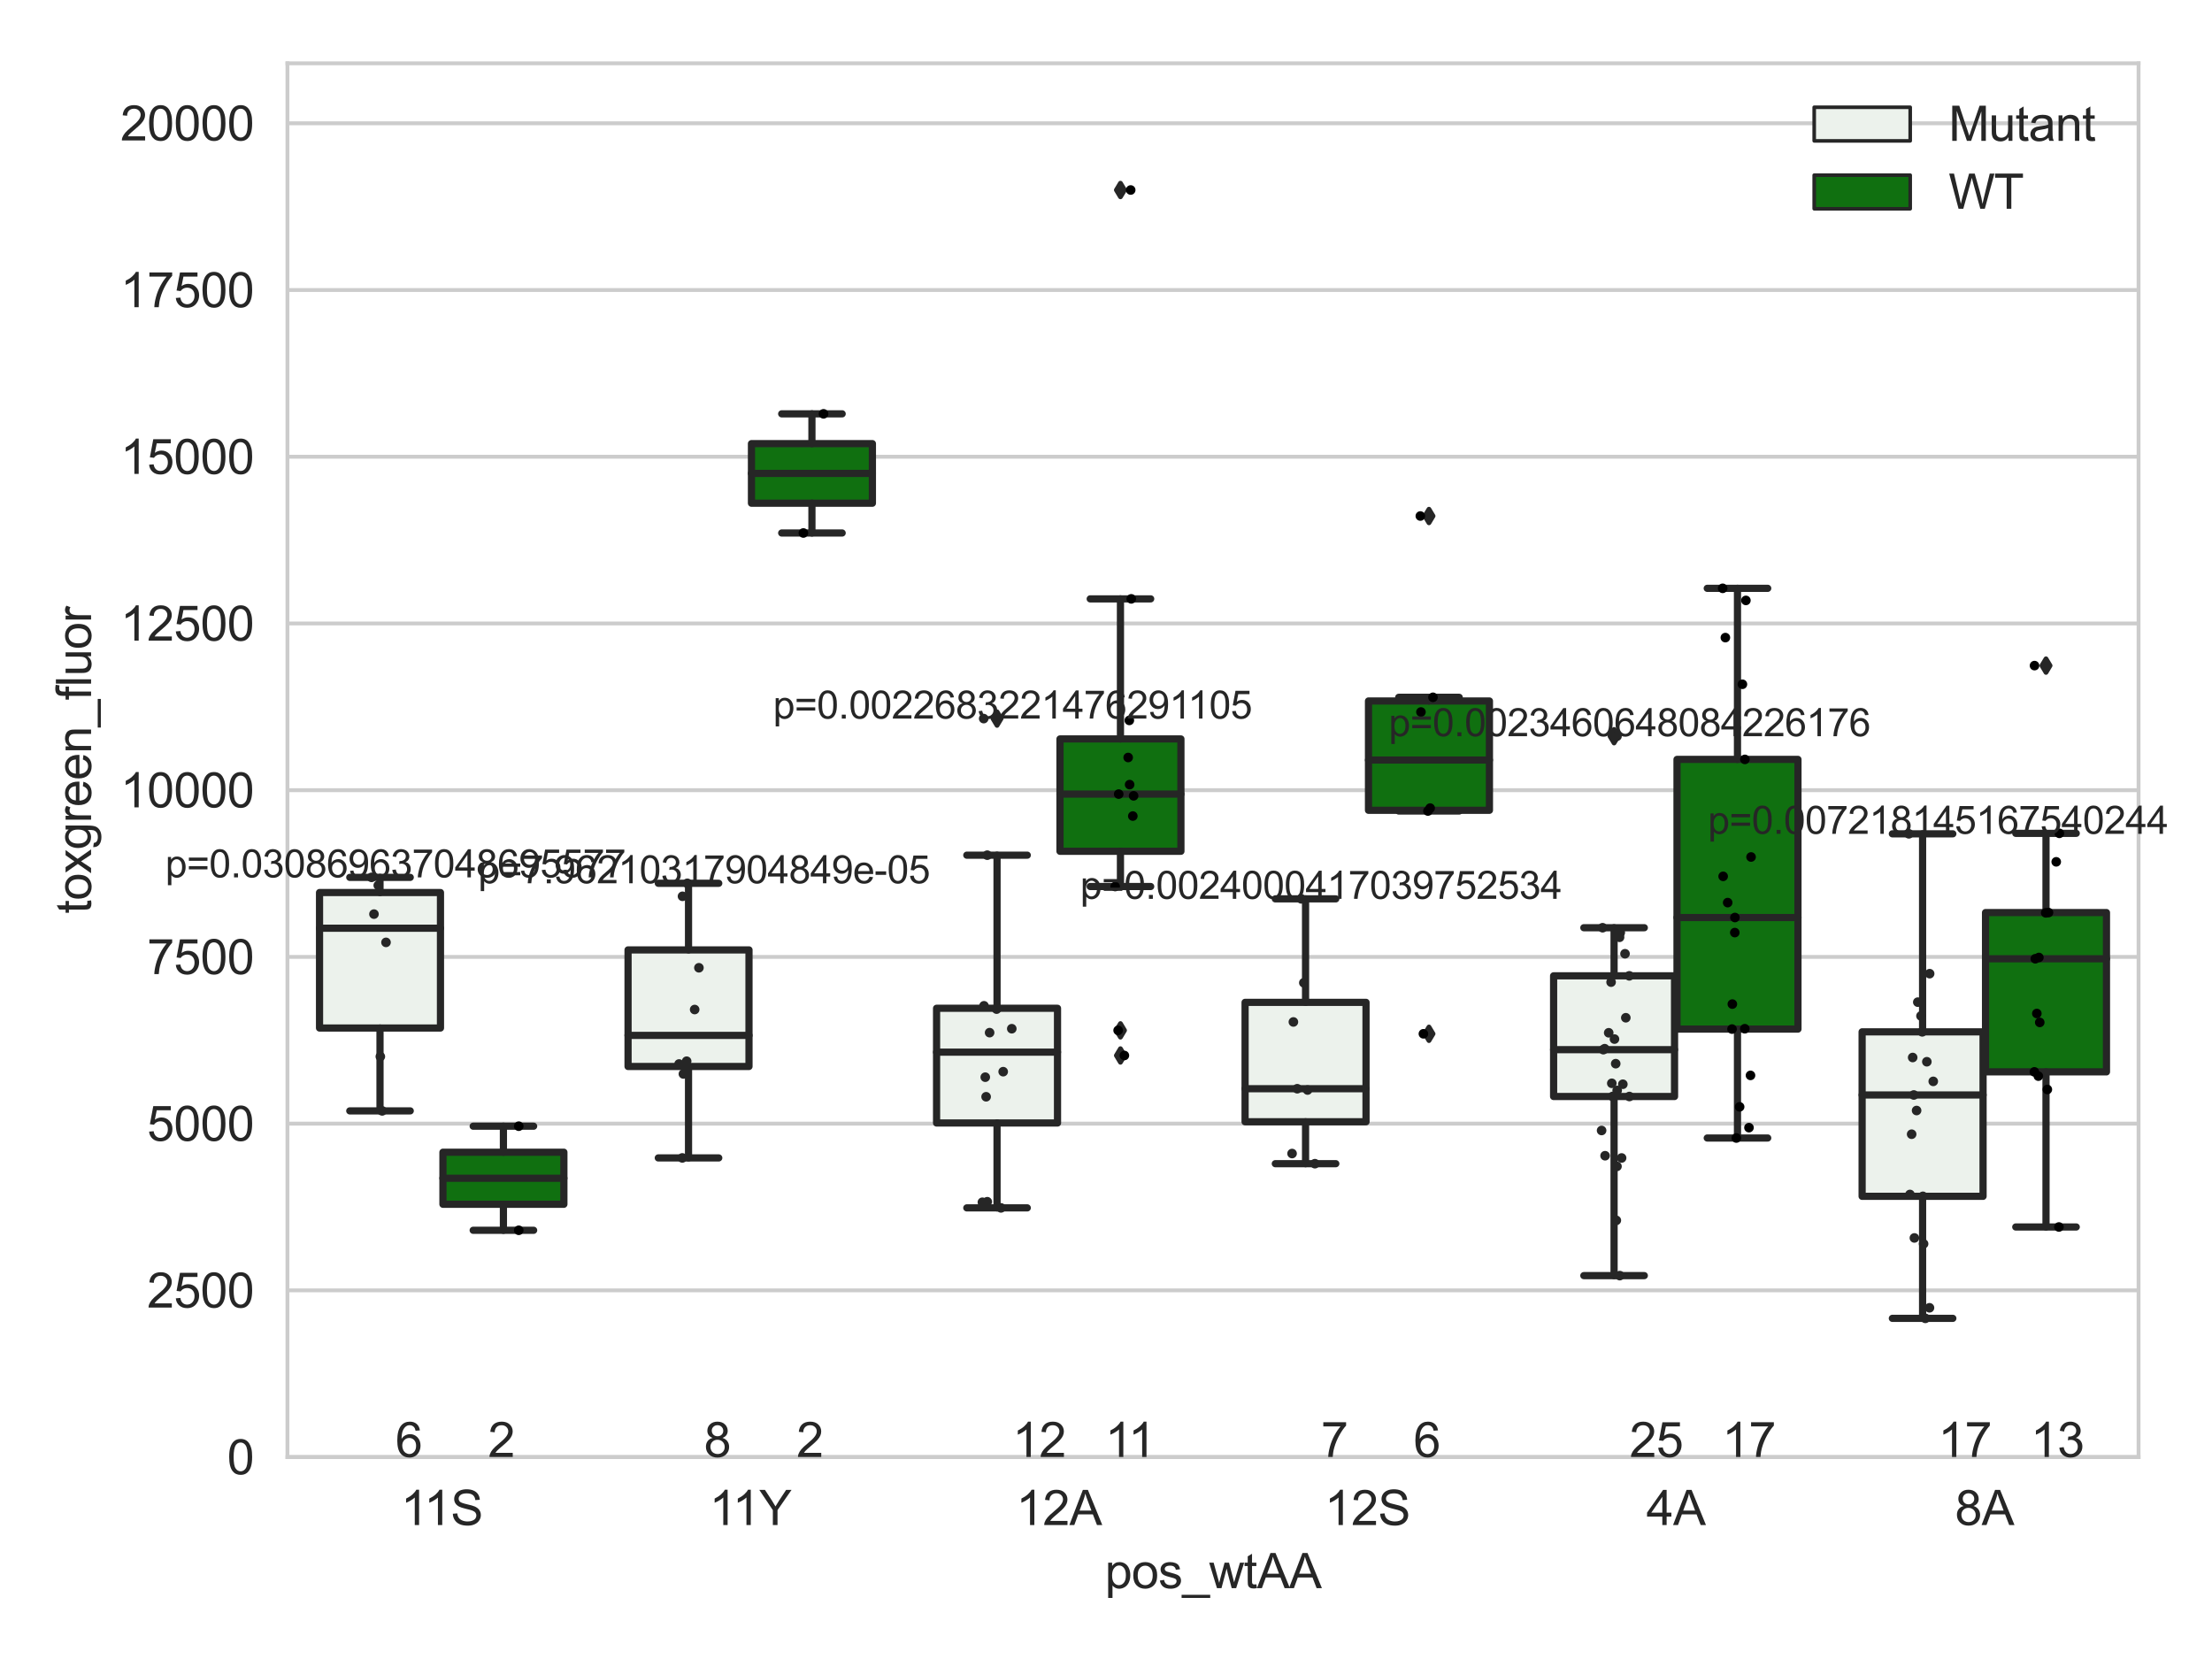 <?xml version="1.0" encoding="utf-8" standalone="no"?>
<!DOCTYPE svg PUBLIC "-//W3C//DTD SVG 1.1//EN"
  "http://www.w3.org/Graphics/SVG/1.1/DTD/svg11.dtd">
<svg xmlns:xlink="http://www.w3.org/1999/xlink" width="460.8pt" height="345.6pt" viewBox="0 0 460.8 345.6" xmlns="http://www.w3.org/2000/svg" version="1.1">
 <defs>
  <style type="text/css">*{stroke-linejoin: round; stroke-linecap: butt}</style>
 </defs>
 <g id="figure_1">
  <g id="patch_1">
   <path d="M 0 345.6 
L 460.8 345.6 
L 460.8 0 
L 0 0 
z
" style="fill: #ffffff"/>
  </g>
  <g id="axes_1">
   <g id="patch_2">
    <path d="M 59.881 303.539 
L 445.5 303.539 
L 445.5 13.186 
L 59.881 13.186 
z
" style="fill: #ffffff"/>
   </g>
   <g id="matplotlib.axis_1">
    <g id="xtick_1">
     <g id="text_1">
      <!-- 11S -->
      <g style="fill: #262626" transform="translate(83.489 317.697)scale(0.1 -0.1)">
       <defs>
        <path id="ArialMT-31" d="M 2384 0 
L 1822 0 
L 1822 3584 
Q 1619 3391 1289 3197 
Q 959 3003 697 2906 
L 697 3450 
Q 1169 3672 1522 3987 
Q 1875 4303 2022 4600 
L 2384 4600 
L 2384 0 
z
" transform="scale(0.016)"/>
        <path id="ArialMT-53" d="M 288 1472 
L 859 1522 
Q 900 1178 1048 958 
Q 1197 738 1509 602 
Q 1822 466 2213 466 
Q 2559 466 2825 569 
Q 3091 672 3220 851 
Q 3350 1031 3350 1244 
Q 3350 1459 3225 1620 
Q 3100 1781 2813 1891 
Q 2628 1963 1997 2114 
Q 1366 2266 1113 2400 
Q 784 2572 623 2826 
Q 463 3081 463 3397 
Q 463 3744 659 4045 
Q 856 4347 1234 4503 
Q 1613 4659 2075 4659 
Q 2584 4659 2973 4495 
Q 3363 4331 3572 4012 
Q 3781 3694 3797 3291 
L 3216 3247 
Q 3169 3681 2898 3903 
Q 2628 4125 2100 4125 
Q 1550 4125 1298 3923 
Q 1047 3722 1047 3438 
Q 1047 3191 1225 3031 
Q 1400 2872 2139 2705 
Q 2878 2538 3153 2413 
Q 3553 2228 3743 1945 
Q 3934 1663 3934 1294 
Q 3934 928 3725 604 
Q 3516 281 3123 101 
Q 2731 -78 2241 -78 
Q 1619 -78 1198 103 
Q 778 284 539 648 
Q 300 1013 288 1472 
z
" transform="scale(0.016)"/>
       </defs>
       <use xlink:href="#ArialMT-31"/>
       <use xlink:href="#ArialMT-31" x="48.24"/>
       <use xlink:href="#ArialMT-53" x="103.855"/>
      </g>
     </g>
    </g>
    <g id="xtick_2">
     <g id="text_2">
      <!-- 11Y -->
      <g style="fill: #262626" transform="translate(147.759 317.697)scale(0.1 -0.1)">
       <defs>
        <path id="ArialMT-59" d="M 1784 0 
L 1784 1941 
L 19 4581 
L 756 4581 
L 1659 3200 
Q 1909 2813 2125 2425 
Q 2331 2784 2625 3234 
L 3513 4581 
L 4219 4581 
L 2391 1941 
L 2391 0 
L 1784 0 
z
" transform="scale(0.016)"/>
       </defs>
       <use xlink:href="#ArialMT-31"/>
       <use xlink:href="#ArialMT-31" x="48.24"/>
       <use xlink:href="#ArialMT-59" x="103.855"/>
      </g>
     </g>
    </g>
    <g id="xtick_3">
     <g id="text_3">
      <!-- 12A -->
      <g style="fill: #262626" transform="translate(211.66 317.697)scale(0.1 -0.1)">
       <defs>
        <path id="ArialMT-32" d="M 3222 541 
L 3222 0 
L 194 0 
Q 188 203 259 391 
Q 375 700 629 1000 
Q 884 1300 1366 1694 
Q 2113 2306 2375 2664 
Q 2638 3022 2638 3341 
Q 2638 3675 2398 3904 
Q 2159 4134 1775 4134 
Q 1369 4134 1125 3890 
Q 881 3647 878 3216 
L 300 3275 
Q 359 3922 746 4261 
Q 1134 4600 1788 4600 
Q 2447 4600 2831 4234 
Q 3216 3869 3216 3328 
Q 3216 3053 3103 2787 
Q 2991 2522 2730 2228 
Q 2469 1934 1863 1422 
Q 1356 997 1212 845 
Q 1069 694 975 541 
L 3222 541 
z
" transform="scale(0.016)"/>
        <path id="ArialMT-41" d="M -9 0 
L 1750 4581 
L 2403 4581 
L 4278 0 
L 3588 0 
L 3053 1388 
L 1138 1388 
L 634 0 
L -9 0 
z
M 1313 1881 
L 2866 1881 
L 2388 3150 
Q 2169 3728 2063 4100 
Q 1975 3659 1816 3225 
L 1313 1881 
z
" transform="scale(0.016)"/>
       </defs>
       <use xlink:href="#ArialMT-31"/>
       <use xlink:href="#ArialMT-32" x="55.615"/>
       <use xlink:href="#ArialMT-41" x="111.23"/>
      </g>
     </g>
    </g>
    <g id="xtick_4">
     <g id="text_4">
      <!-- 12S -->
      <g style="fill: #262626" transform="translate(275.929 317.697)scale(0.1 -0.1)">
       <use xlink:href="#ArialMT-31"/>
       <use xlink:href="#ArialMT-32" x="55.615"/>
       <use xlink:href="#ArialMT-53" x="111.23"/>
      </g>
     </g>
    </g>
    <g id="xtick_5">
     <g id="text_5">
      <!-- 4A -->
      <g style="fill: #262626" transform="translate(342.98 317.697)scale(0.1 -0.1)">
       <defs>
        <path id="ArialMT-34" d="M 2069 0 
L 2069 1097 
L 81 1097 
L 81 1613 
L 2172 4581 
L 2631 4581 
L 2631 1613 
L 3250 1613 
L 3250 1097 
L 2631 1097 
L 2631 0 
L 2069 0 
z
M 2069 1613 
L 2069 3678 
L 634 1613 
L 2069 1613 
z
" transform="scale(0.016)"/>
       </defs>
       <use xlink:href="#ArialMT-34"/>
       <use xlink:href="#ArialMT-41" x="55.615"/>
      </g>
     </g>
    </g>
    <g id="xtick_6">
     <g id="text_6">
      <!-- 8A -->
      <g style="fill: #262626" transform="translate(407.25 317.697)scale(0.1 -0.1)">
       <defs>
        <path id="ArialMT-38" d="M 1131 2484 
Q 781 2613 612 2850 
Q 444 3088 444 3419 
Q 444 3919 803 4259 
Q 1163 4600 1759 4600 
Q 2359 4600 2725 4251 
Q 3091 3903 3091 3403 
Q 3091 3084 2923 2848 
Q 2756 2613 2416 2484 
Q 2838 2347 3058 2040 
Q 3278 1734 3278 1309 
Q 3278 722 2862 322 
Q 2447 -78 1769 -78 
Q 1091 -78 675 323 
Q 259 725 259 1325 
Q 259 1772 486 2073 
Q 713 2375 1131 2484 
z
M 1019 3438 
Q 1019 3113 1228 2906 
Q 1438 2700 1772 2700 
Q 2097 2700 2305 2904 
Q 2513 3109 2513 3406 
Q 2513 3716 2298 3927 
Q 2084 4138 1766 4138 
Q 1444 4138 1231 3931 
Q 1019 3725 1019 3438 
z
M 838 1322 
Q 838 1081 952 856 
Q 1066 631 1291 507 
Q 1516 384 1775 384 
Q 2178 384 2440 643 
Q 2703 903 2703 1303 
Q 2703 1709 2433 1975 
Q 2163 2241 1756 2241 
Q 1359 2241 1098 1978 
Q 838 1716 838 1322 
z
" transform="scale(0.016)"/>
       </defs>
       <use xlink:href="#ArialMT-38"/>
       <use xlink:href="#ArialMT-41" x="55.615"/>
      </g>
     </g>
    </g>
    <g id="text_7">
     <!-- pos_wtAA -->
     <g style="fill: #262626" transform="translate(230.179 330.842)scale(0.1 -0.1)">
      <defs>
       <path id="ArialMT-70" d="M 422 -1272 
L 422 3319 
L 934 3319 
L 934 2888 
Q 1116 3141 1344 3267 
Q 1572 3394 1897 3394 
Q 2322 3394 2647 3175 
Q 2972 2956 3137 2557 
Q 3303 2159 3303 1684 
Q 3303 1175 3120 767 
Q 2938 359 2589 142 
Q 2241 -75 1856 -75 
Q 1575 -75 1351 44 
Q 1128 163 984 344 
L 984 -1272 
L 422 -1272 
z
M 931 1641 
Q 931 1000 1190 694 
Q 1450 388 1819 388 
Q 2194 388 2461 705 
Q 2728 1022 2728 1688 
Q 2728 2322 2467 2637 
Q 2206 2953 1844 2953 
Q 1484 2953 1207 2617 
Q 931 2281 931 1641 
z
" transform="scale(0.016)"/>
       <path id="ArialMT-6f" d="M 213 1659 
Q 213 2581 725 3025 
Q 1153 3394 1769 3394 
Q 2453 3394 2887 2945 
Q 3322 2497 3322 1706 
Q 3322 1066 3130 698 
Q 2938 331 2570 128 
Q 2203 -75 1769 -75 
Q 1072 -75 642 372 
Q 213 819 213 1659 
z
M 791 1659 
Q 791 1022 1069 705 
Q 1347 388 1769 388 
Q 2188 388 2466 706 
Q 2744 1025 2744 1678 
Q 2744 2294 2464 2611 
Q 2184 2928 1769 2928 
Q 1347 2928 1069 2612 
Q 791 2297 791 1659 
z
" transform="scale(0.016)"/>
       <path id="ArialMT-73" d="M 197 991 
L 753 1078 
Q 800 744 1014 566 
Q 1228 388 1613 388 
Q 2000 388 2187 545 
Q 2375 703 2375 916 
Q 2375 1106 2209 1216 
Q 2094 1291 1634 1406 
Q 1016 1563 777 1677 
Q 538 1791 414 1992 
Q 291 2194 291 2438 
Q 291 2659 392 2848 
Q 494 3038 669 3163 
Q 800 3259 1026 3326 
Q 1253 3394 1513 3394 
Q 1903 3394 2198 3281 
Q 2494 3169 2634 2976 
Q 2775 2784 2828 2463 
L 2278 2388 
Q 2241 2644 2061 2787 
Q 1881 2931 1553 2931 
Q 1166 2931 1000 2803 
Q 834 2675 834 2503 
Q 834 2394 903 2306 
Q 972 2216 1119 2156 
Q 1203 2125 1616 2013 
Q 2213 1853 2448 1751 
Q 2684 1650 2818 1456 
Q 2953 1263 2953 975 
Q 2953 694 2789 445 
Q 2625 197 2315 61 
Q 2006 -75 1616 -75 
Q 969 -75 630 194 
Q 291 463 197 991 
z
" transform="scale(0.016)"/>
       <path id="ArialMT-5f" d="M -97 -1272 
L -97 -866 
L 3631 -866 
L 3631 -1272 
L -97 -1272 
z
" transform="scale(0.016)"/>
       <path id="ArialMT-77" d="M 1034 0 
L 19 3319 
L 600 3319 
L 1128 1403 
L 1325 691 
Q 1338 744 1497 1375 
L 2025 3319 
L 2603 3319 
L 3100 1394 
L 3266 759 
L 3456 1400 
L 4025 3319 
L 4572 3319 
L 3534 0 
L 2950 0 
L 2422 1988 
L 2294 2553 
L 1622 0 
L 1034 0 
z
" transform="scale(0.016)"/>
       <path id="ArialMT-74" d="M 1650 503 
L 1731 6 
Q 1494 -44 1306 -44 
Q 1000 -44 831 53 
Q 663 150 594 308 
Q 525 466 525 972 
L 525 2881 
L 113 2881 
L 113 3319 
L 525 3319 
L 525 4141 
L 1084 4478 
L 1084 3319 
L 1650 3319 
L 1650 2881 
L 1084 2881 
L 1084 941 
Q 1084 700 1114 631 
Q 1144 563 1211 522 
Q 1278 481 1403 481 
Q 1497 481 1650 503 
z
" transform="scale(0.016)"/>
      </defs>
      <use xlink:href="#ArialMT-70"/>
      <use xlink:href="#ArialMT-6f" x="55.615"/>
      <use xlink:href="#ArialMT-73" x="111.23"/>
      <use xlink:href="#ArialMT-5f" x="161.23"/>
      <use xlink:href="#ArialMT-77" x="216.846"/>
      <use xlink:href="#ArialMT-74" x="289.062"/>
      <use xlink:href="#ArialMT-41" x="316.846"/>
      <use xlink:href="#ArialMT-41" x="383.545"/>
     </g>
    </g>
   </g>
   <g id="matplotlib.axis_2">
    <g id="ytick_1">
     <g id="line2d_1">
      <path d="M 59.881 303.539 
L 445.5 303.539 
" clip-path="url(#p682466e5fd)" style="fill: none; stroke: #cccccc; stroke-width: 0.8; stroke-linecap: round"/>
     </g>
     <g id="text_8">
      <!-- 0 -->
      <g style="fill: #262626" transform="translate(47.32 307.118)scale(0.1 -0.1)">
       <defs>
        <path id="ArialMT-30" d="M 266 2259 
Q 266 3072 433 3567 
Q 600 4063 929 4331 
Q 1259 4600 1759 4600 
Q 2128 4600 2406 4451 
Q 2684 4303 2865 4023 
Q 3047 3744 3150 3342 
Q 3253 2941 3253 2259 
Q 3253 1453 3087 958 
Q 2922 463 2592 192 
Q 2263 -78 1759 -78 
Q 1097 -78 719 397 
Q 266 969 266 2259 
z
M 844 2259 
Q 844 1131 1108 757 
Q 1372 384 1759 384 
Q 2147 384 2411 759 
Q 2675 1134 2675 2259 
Q 2675 3391 2411 3762 
Q 2147 4134 1753 4134 
Q 1366 4134 1134 3806 
Q 844 3388 844 2259 
z
" transform="scale(0.016)"/>
       </defs>
       <use xlink:href="#ArialMT-30"/>
      </g>
     </g>
    </g>
    <g id="ytick_2">
     <g id="line2d_2">
      <path d="M 59.881 268.807 
L 445.5 268.807 
" clip-path="url(#p682466e5fd)" style="fill: none; stroke: #cccccc; stroke-width: 0.8; stroke-linecap: round"/>
     </g>
     <g id="text_9">
      <!-- 2500 -->
      <g style="fill: #262626" transform="translate(30.637 272.385)scale(0.1 -0.1)">
       <defs>
        <path id="ArialMT-35" d="M 266 1200 
L 856 1250 
Q 922 819 1161 601 
Q 1400 384 1738 384 
Q 2144 384 2425 690 
Q 2706 997 2706 1503 
Q 2706 1984 2436 2262 
Q 2166 2541 1728 2541 
Q 1456 2541 1237 2417 
Q 1019 2294 894 2097 
L 366 2166 
L 809 4519 
L 3088 4519 
L 3088 3981 
L 1259 3981 
L 1013 2750 
Q 1425 3038 1878 3038 
Q 2478 3038 2890 2622 
Q 3303 2206 3303 1553 
Q 3303 931 2941 478 
Q 2500 -78 1738 -78 
Q 1113 -78 717 272 
Q 322 622 266 1200 
z
" transform="scale(0.016)"/>
       </defs>
       <use xlink:href="#ArialMT-32"/>
       <use xlink:href="#ArialMT-35" x="55.615"/>
       <use xlink:href="#ArialMT-30" x="111.23"/>
       <use xlink:href="#ArialMT-30" x="166.846"/>
      </g>
     </g>
    </g>
    <g id="ytick_3">
     <g id="line2d_3">
      <path d="M 59.881 234.074 
L 445.5 234.074 
" clip-path="url(#p682466e5fd)" style="fill: none; stroke: #cccccc; stroke-width: 0.8; stroke-linecap: round"/>
     </g>
     <g id="text_10">
      <!-- 5000 -->
      <g style="fill: #262626" transform="translate(30.637 237.653)scale(0.1 -0.1)">
       <use xlink:href="#ArialMT-35"/>
       <use xlink:href="#ArialMT-30" x="55.615"/>
       <use xlink:href="#ArialMT-30" x="111.23"/>
       <use xlink:href="#ArialMT-30" x="166.846"/>
      </g>
     </g>
    </g>
    <g id="ytick_4">
     <g id="line2d_4">
      <path d="M 59.881 199.342 
L 445.5 199.342 
" clip-path="url(#p682466e5fd)" style="fill: none; stroke: #cccccc; stroke-width: 0.8; stroke-linecap: round"/>
     </g>
     <g id="text_11">
      <!-- 7500 -->
      <g style="fill: #262626" transform="translate(30.637 202.921)scale(0.1 -0.1)">
       <defs>
        <path id="ArialMT-37" d="M 303 3981 
L 303 4522 
L 3269 4522 
L 3269 4084 
Q 2831 3619 2401 2847 
Q 1972 2075 1738 1259 
Q 1569 684 1522 0 
L 944 0 
Q 953 541 1156 1306 
Q 1359 2072 1739 2783 
Q 2119 3494 2547 3981 
L 303 3981 
z
" transform="scale(0.016)"/>
       </defs>
       <use xlink:href="#ArialMT-37"/>
       <use xlink:href="#ArialMT-35" x="55.615"/>
       <use xlink:href="#ArialMT-30" x="111.23"/>
       <use xlink:href="#ArialMT-30" x="166.846"/>
      </g>
     </g>
    </g>
    <g id="ytick_5">
     <g id="line2d_5">
      <path d="M 59.881 164.61 
L 445.5 164.61 
" clip-path="url(#p682466e5fd)" style="fill: none; stroke: #cccccc; stroke-width: 0.8; stroke-linecap: round"/>
     </g>
     <g id="text_12">
      <!-- 10000 -->
      <g style="fill: #262626" transform="translate(25.077 168.189)scale(0.1 -0.1)">
       <use xlink:href="#ArialMT-31"/>
       <use xlink:href="#ArialMT-30" x="55.615"/>
       <use xlink:href="#ArialMT-30" x="111.23"/>
       <use xlink:href="#ArialMT-30" x="166.846"/>
       <use xlink:href="#ArialMT-30" x="222.461"/>
      </g>
     </g>
    </g>
    <g id="ytick_6">
     <g id="line2d_6">
      <path d="M 59.881 129.878 
L 445.5 129.878 
" clip-path="url(#p682466e5fd)" style="fill: none; stroke: #cccccc; stroke-width: 0.8; stroke-linecap: round"/>
     </g>
     <g id="text_13">
      <!-- 12500 -->
      <g style="fill: #262626" transform="translate(25.077 133.457)scale(0.1 -0.1)">
       <use xlink:href="#ArialMT-31"/>
       <use xlink:href="#ArialMT-32" x="55.615"/>
       <use xlink:href="#ArialMT-35" x="111.23"/>
       <use xlink:href="#ArialMT-30" x="166.846"/>
       <use xlink:href="#ArialMT-30" x="222.461"/>
      </g>
     </g>
    </g>
    <g id="ytick_7">
     <g id="line2d_7">
      <path d="M 59.881 95.146 
L 445.5 95.146 
" clip-path="url(#p682466e5fd)" style="fill: none; stroke: #cccccc; stroke-width: 0.8; stroke-linecap: round"/>
     </g>
     <g id="text_14">
      <!-- 15000 -->
      <g style="fill: #262626" transform="translate(25.077 98.725)scale(0.1 -0.1)">
       <use xlink:href="#ArialMT-31"/>
       <use xlink:href="#ArialMT-35" x="55.615"/>
       <use xlink:href="#ArialMT-30" x="111.23"/>
       <use xlink:href="#ArialMT-30" x="166.846"/>
       <use xlink:href="#ArialMT-30" x="222.461"/>
      </g>
     </g>
    </g>
    <g id="ytick_8">
     <g id="line2d_8">
      <path d="M 59.881 60.413 
L 445.5 60.413 
" clip-path="url(#p682466e5fd)" style="fill: none; stroke: #cccccc; stroke-width: 0.8; stroke-linecap: round"/>
     </g>
     <g id="text_15">
      <!-- 17500 -->
      <g style="fill: #262626" transform="translate(25.077 63.992)scale(0.1 -0.1)">
       <use xlink:href="#ArialMT-31"/>
       <use xlink:href="#ArialMT-37" x="55.615"/>
       <use xlink:href="#ArialMT-35" x="111.23"/>
       <use xlink:href="#ArialMT-30" x="166.846"/>
       <use xlink:href="#ArialMT-30" x="222.461"/>
      </g>
     </g>
    </g>
    <g id="ytick_9">
     <g id="line2d_9">
      <path d="M 59.881 25.681 
L 445.5 25.681 
" clip-path="url(#p682466e5fd)" style="fill: none; stroke: #cccccc; stroke-width: 0.8; stroke-linecap: round"/>
     </g>
     <g id="text_16">
      <!-- 20000 -->
      <g style="fill: #262626" transform="translate(25.077 29.26)scale(0.1 -0.1)">
       <use xlink:href="#ArialMT-32"/>
       <use xlink:href="#ArialMT-30" x="55.615"/>
       <use xlink:href="#ArialMT-30" x="111.23"/>
       <use xlink:href="#ArialMT-30" x="166.846"/>
       <use xlink:href="#ArialMT-30" x="222.461"/>
      </g>
     </g>
    </g>
    <g id="text_17">
     <!-- toxgreen_fluor -->
     <g style="fill: #262626" transform="translate(18.972 190.325)rotate(-90)scale(0.1 -0.1)">
      <defs>
       <path id="ArialMT-78" d="M 47 0 
L 1259 1725 
L 138 3319 
L 841 3319 
L 1350 2541 
Q 1494 2319 1581 2169 
Q 1719 2375 1834 2534 
L 2394 3319 
L 3066 3319 
L 1919 1756 
L 3153 0 
L 2463 0 
L 1781 1031 
L 1600 1309 
L 728 0 
L 47 0 
z
" transform="scale(0.016)"/>
       <path id="ArialMT-67" d="M 319 -275 
L 866 -356 
Q 900 -609 1056 -725 
Q 1266 -881 1628 -881 
Q 2019 -881 2231 -725 
Q 2444 -569 2519 -288 
Q 2563 -116 2559 434 
Q 2191 0 1641 0 
Q 956 0 581 494 
Q 206 988 206 1678 
Q 206 2153 378 2554 
Q 550 2956 876 3175 
Q 1203 3394 1644 3394 
Q 2231 3394 2613 2919 
L 2613 3319 
L 3131 3319 
L 3131 450 
Q 3131 -325 2973 -648 
Q 2816 -972 2473 -1159 
Q 2131 -1347 1631 -1347 
Q 1038 -1347 672 -1080 
Q 306 -813 319 -275 
z
M 784 1719 
Q 784 1066 1043 766 
Q 1303 466 1694 466 
Q 2081 466 2343 764 
Q 2606 1063 2606 1700 
Q 2606 2309 2336 2618 
Q 2066 2928 1684 2928 
Q 1309 2928 1046 2623 
Q 784 2319 784 1719 
z
" transform="scale(0.016)"/>
       <path id="ArialMT-72" d="M 416 0 
L 416 3319 
L 922 3319 
L 922 2816 
Q 1116 3169 1280 3281 
Q 1444 3394 1641 3394 
Q 1925 3394 2219 3213 
L 2025 2691 
Q 1819 2813 1613 2813 
Q 1428 2813 1281 2702 
Q 1134 2591 1072 2394 
Q 978 2094 978 1738 
L 978 0 
L 416 0 
z
" transform="scale(0.016)"/>
       <path id="ArialMT-65" d="M 2694 1069 
L 3275 997 
Q 3138 488 2766 206 
Q 2394 -75 1816 -75 
Q 1088 -75 661 373 
Q 234 822 234 1631 
Q 234 2469 665 2931 
Q 1097 3394 1784 3394 
Q 2450 3394 2872 2941 
Q 3294 2488 3294 1666 
Q 3294 1616 3291 1516 
L 816 1516 
Q 847 969 1125 678 
Q 1403 388 1819 388 
Q 2128 388 2347 550 
Q 2566 713 2694 1069 
z
M 847 1978 
L 2700 1978 
Q 2663 2397 2488 2606 
Q 2219 2931 1791 2931 
Q 1403 2931 1139 2672 
Q 875 2413 847 1978 
z
" transform="scale(0.016)"/>
       <path id="ArialMT-6e" d="M 422 0 
L 422 3319 
L 928 3319 
L 928 2847 
Q 1294 3394 1984 3394 
Q 2284 3394 2536 3286 
Q 2788 3178 2913 3003 
Q 3038 2828 3088 2588 
Q 3119 2431 3119 2041 
L 3119 0 
L 2556 0 
L 2556 2019 
Q 2556 2363 2490 2533 
Q 2425 2703 2258 2804 
Q 2091 2906 1866 2906 
Q 1506 2906 1245 2678 
Q 984 2450 984 1813 
L 984 0 
L 422 0 
z
" transform="scale(0.016)"/>
       <path id="ArialMT-66" d="M 556 0 
L 556 2881 
L 59 2881 
L 59 3319 
L 556 3319 
L 556 3672 
Q 556 4006 616 4169 
Q 697 4388 901 4523 
Q 1106 4659 1475 4659 
Q 1713 4659 2000 4603 
L 1916 4113 
Q 1741 4144 1584 4144 
Q 1328 4144 1222 4034 
Q 1116 3925 1116 3625 
L 1116 3319 
L 1763 3319 
L 1763 2881 
L 1116 2881 
L 1116 0 
L 556 0 
z
" transform="scale(0.016)"/>
       <path id="ArialMT-6c" d="M 409 0 
L 409 4581 
L 972 4581 
L 972 0 
L 409 0 
z
" transform="scale(0.016)"/>
       <path id="ArialMT-75" d="M 2597 0 
L 2597 488 
Q 2209 -75 1544 -75 
Q 1250 -75 995 37 
Q 741 150 617 320 
Q 494 491 444 738 
Q 409 903 409 1263 
L 409 3319 
L 972 3319 
L 972 1478 
Q 972 1038 1006 884 
Q 1059 663 1231 536 
Q 1403 409 1656 409 
Q 1909 409 2131 539 
Q 2353 669 2445 892 
Q 2538 1116 2538 1541 
L 2538 3319 
L 3100 3319 
L 3100 0 
L 2597 0 
z
" transform="scale(0.016)"/>
      </defs>
      <use xlink:href="#ArialMT-74"/>
      <use xlink:href="#ArialMT-6f" x="27.783"/>
      <use xlink:href="#ArialMT-78" x="83.398"/>
      <use xlink:href="#ArialMT-67" x="133.398"/>
      <use xlink:href="#ArialMT-72" x="189.014"/>
      <use xlink:href="#ArialMT-65" x="222.314"/>
      <use xlink:href="#ArialMT-65" x="277.93"/>
      <use xlink:href="#ArialMT-6e" x="333.545"/>
      <use xlink:href="#ArialMT-5f" x="389.16"/>
      <use xlink:href="#ArialMT-66" x="444.775"/>
      <use xlink:href="#ArialMT-6c" x="472.559"/>
      <use xlink:href="#ArialMT-75" x="494.775"/>
      <use xlink:href="#ArialMT-6f" x="550.391"/>
      <use xlink:href="#ArialMT-72" x="606.006"/>
     </g>
    </g>
   </g>
   <g id="patch_3">
    <path d="M 66.565 214.155 
L 91.759 214.155 
L 91.759 185.933 
L 66.565 185.933 
L 66.565 214.155 
z
" clip-path="url(#p682466e5fd)" style="fill: #ecf2ec; stroke: #262626; stroke-width: 1.5; stroke-linejoin: miter"/>
   </g>
   <g id="patch_4">
    <path d="M 92.273 250.87 
L 117.467 250.87 
L 117.467 240.029 
L 92.273 240.029 
L 92.273 250.87 
z
" clip-path="url(#p682466e5fd)" style="fill: #107010; stroke: #262626; stroke-width: 1.5; stroke-linejoin: miter"/>
   </g>
   <g id="patch_5">
    <path d="M 130.835 222.167 
L 156.029 222.167 
L 156.029 197.882 
L 130.835 197.882 
L 130.835 222.167 
z
" clip-path="url(#p682466e5fd)" style="fill: #ecf2ec; stroke: #262626; stroke-width: 1.5; stroke-linejoin: miter"/>
   </g>
   <g id="patch_6">
    <path d="M 156.543 104.828 
L 181.737 104.828 
L 181.737 92.416 
L 156.543 92.416 
L 156.543 104.828 
z
" clip-path="url(#p682466e5fd)" style="fill: #107010; stroke: #262626; stroke-width: 1.5; stroke-linejoin: miter"/>
   </g>
   <g id="patch_7">
    <path d="M 195.105 233.942 
L 220.299 233.942 
L 220.299 210.044 
L 195.105 210.044 
L 195.105 233.942 
z
" clip-path="url(#p682466e5fd)" style="fill: #ecf2ec; stroke: #262626; stroke-width: 1.5; stroke-linejoin: miter"/>
   </g>
   <g id="patch_8">
    <path d="M 220.813 177.337 
L 246.007 177.337 
L 246.007 153.937 
L 220.813 153.937 
L 220.813 177.337 
z
" clip-path="url(#p682466e5fd)" style="fill: #107010; stroke: #262626; stroke-width: 1.5; stroke-linejoin: miter"/>
   </g>
   <g id="patch_9">
    <path d="M 259.375 233.687 
L 284.568 233.687 
L 284.568 208.811 
L 259.375 208.811 
L 259.375 233.687 
z
" clip-path="url(#p682466e5fd)" style="fill: #ecf2ec; stroke: #262626; stroke-width: 1.5; stroke-linejoin: miter"/>
   </g>
   <g id="patch_10">
    <path d="M 285.083 168.799 
L 310.276 168.799 
L 310.276 146.028 
L 285.083 146.028 
L 285.083 168.799 
z
" clip-path="url(#p682466e5fd)" style="fill: #107010; stroke: #262626; stroke-width: 1.5; stroke-linejoin: miter"/>
   </g>
   <g id="patch_11">
    <path d="M 323.645 228.421 
L 348.838 228.421 
L 348.838 203.285 
L 323.645 203.285 
L 323.645 228.421 
z
" clip-path="url(#p682466e5fd)" style="fill: #ecf2ec; stroke: #262626; stroke-width: 1.5; stroke-linejoin: miter"/>
   </g>
   <g id="patch_12">
    <path d="M 349.352 214.376 
L 374.546 214.376 
L 374.546 158.197 
L 349.352 158.197 
L 349.352 214.376 
z
" clip-path="url(#p682466e5fd)" style="fill: #107010; stroke: #262626; stroke-width: 1.5; stroke-linejoin: miter"/>
   </g>
   <g id="patch_13">
    <path d="M 387.914 249.217 
L 413.108 249.217 
L 413.108 214.95 
L 387.914 214.95 
L 387.914 249.217 
z
" clip-path="url(#p682466e5fd)" style="fill: #ecf2ec; stroke: #262626; stroke-width: 1.5; stroke-linejoin: miter"/>
   </g>
   <g id="patch_14">
    <path d="M 413.622 223.289 
L 438.816 223.289 
L 438.816 190.105 
L 413.622 190.105 
L 413.622 223.289 
z
" clip-path="url(#p682466e5fd)" style="fill: #107010; stroke: #262626; stroke-width: 1.5; stroke-linejoin: miter"/>
   </g>
   <g id="patch_15">
    <path d="M 92.016 303.539 
L 92.016 303.539 
L 92.016 303.539 
L 92.016 303.539 
z
" clip-path="url(#p682466e5fd)" style="fill: #ecf2ec; stroke: #262626; stroke-width: 0.75; stroke-linejoin: miter"/>
   </g>
   <g id="patch_16">
    <path d="M 92.016 303.539 
L 92.016 303.539 
L 92.016 303.539 
L 92.016 303.539 
z
" clip-path="url(#p682466e5fd)" style="fill: #107010; stroke: #262626; stroke-width: 0.75; stroke-linejoin: miter"/>
   </g>
   <g id="PathCollection_1"/>
   <g id="PathCollection_2"/>
   <g id="line2d_10">
    <path d="M 79.162 214.155 
L 79.162 231.417 
" clip-path="url(#p682466e5fd)" style="fill: none; stroke: #262626; stroke-width: 1.5; stroke-linecap: round"/>
   </g>
   <g id="line2d_11">
    <path d="M 79.162 185.933 
L 79.162 182.772 
" clip-path="url(#p682466e5fd)" style="fill: none; stroke: #262626; stroke-width: 1.5; stroke-linecap: round"/>
   </g>
   <g id="line2d_12">
    <path d="M 72.864 231.417 
L 85.461 231.417 
" clip-path="url(#p682466e5fd)" style="fill: none; stroke: #262626; stroke-width: 1.5; stroke-linecap: round"/>
   </g>
   <g id="line2d_13">
    <path d="M 72.864 182.772 
L 85.461 182.772 
" clip-path="url(#p682466e5fd)" style="fill: none; stroke: #262626; stroke-width: 1.5; stroke-linecap: round"/>
   </g>
   <g id="line2d_14"/>
   <g id="line2d_15">
    <path d="M 104.87 250.87 
L 104.87 256.291 
" clip-path="url(#p682466e5fd)" style="fill: none; stroke: #262626; stroke-width: 1.5; stroke-linecap: round"/>
   </g>
   <g id="line2d_16">
    <path d="M 104.87 240.029 
L 104.87 234.608 
" clip-path="url(#p682466e5fd)" style="fill: none; stroke: #262626; stroke-width: 1.5; stroke-linecap: round"/>
   </g>
   <g id="line2d_17">
    <path d="M 98.572 256.291 
L 111.169 256.291 
" clip-path="url(#p682466e5fd)" style="fill: none; stroke: #262626; stroke-width: 1.5; stroke-linecap: round"/>
   </g>
   <g id="line2d_18">
    <path d="M 98.572 234.608 
L 111.169 234.608 
" clip-path="url(#p682466e5fd)" style="fill: none; stroke: #262626; stroke-width: 1.5; stroke-linecap: round"/>
   </g>
   <g id="line2d_19"/>
   <g id="line2d_20">
    <path d="M 143.432 222.167 
L 143.432 241.215 
" clip-path="url(#p682466e5fd)" style="fill: none; stroke: #262626; stroke-width: 1.5; stroke-linecap: round"/>
   </g>
   <g id="line2d_21">
    <path d="M 143.432 197.882 
L 143.432 184.007 
" clip-path="url(#p682466e5fd)" style="fill: none; stroke: #262626; stroke-width: 1.5; stroke-linecap: round"/>
   </g>
   <g id="line2d_22">
    <path d="M 137.134 241.215 
L 149.73 241.215 
" clip-path="url(#p682466e5fd)" style="fill: none; stroke: #262626; stroke-width: 1.5; stroke-linecap: round"/>
   </g>
   <g id="line2d_23">
    <path d="M 137.134 184.007 
L 149.73 184.007 
" clip-path="url(#p682466e5fd)" style="fill: none; stroke: #262626; stroke-width: 1.5; stroke-linecap: round"/>
   </g>
   <g id="line2d_24"/>
   <g id="line2d_25">
    <path d="M 169.14 104.828 
L 169.14 111.034 
" clip-path="url(#p682466e5fd)" style="fill: none; stroke: #262626; stroke-width: 1.5; stroke-linecap: round"/>
   </g>
   <g id="line2d_26">
    <path d="M 169.14 92.416 
L 169.14 86.21 
" clip-path="url(#p682466e5fd)" style="fill: none; stroke: #262626; stroke-width: 1.5; stroke-linecap: round"/>
   </g>
   <g id="line2d_27">
    <path d="M 162.841 111.034 
L 175.438 111.034 
" clip-path="url(#p682466e5fd)" style="fill: none; stroke: #262626; stroke-width: 1.5; stroke-linecap: round"/>
   </g>
   <g id="line2d_28">
    <path d="M 162.841 86.21 
L 175.438 86.21 
" clip-path="url(#p682466e5fd)" style="fill: none; stroke: #262626; stroke-width: 1.5; stroke-linecap: round"/>
   </g>
   <g id="line2d_29"/>
   <g id="line2d_30">
    <path d="M 207.702 233.942 
L 207.702 251.623 
" clip-path="url(#p682466e5fd)" style="fill: none; stroke: #262626; stroke-width: 1.5; stroke-linecap: round"/>
   </g>
   <g id="line2d_31">
    <path d="M 207.702 210.044 
L 207.702 178.149 
" clip-path="url(#p682466e5fd)" style="fill: none; stroke: #262626; stroke-width: 1.5; stroke-linecap: round"/>
   </g>
   <g id="line2d_32">
    <path d="M 201.403 251.623 
L 214 251.623 
" clip-path="url(#p682466e5fd)" style="fill: none; stroke: #262626; stroke-width: 1.5; stroke-linecap: round"/>
   </g>
   <g id="line2d_33">
    <path d="M 201.403 178.149 
L 214 178.149 
" clip-path="url(#p682466e5fd)" style="fill: none; stroke: #262626; stroke-width: 1.5; stroke-linecap: round"/>
   </g>
   <g id="line2d_34">
    <defs>
     <path id="m2b14d2a3cf" d="M -0 1.414 
L 0.849 0 
L 0 -1.414 
L -0.849 -0 
z
" style="stroke: #262626; stroke-linejoin: miter"/>
    </defs>
    <g clip-path="url(#p682466e5fd)">
     <use xlink:href="#m2b14d2a3cf" x="207.702" y="149.696" style="fill: #262626; stroke: #262626; stroke-linejoin: miter"/>
    </g>
   </g>
   <g id="line2d_35">
    <path d="M 233.41 177.337 
L 233.41 184.674 
" clip-path="url(#p682466e5fd)" style="fill: none; stroke: #262626; stroke-width: 1.5; stroke-linecap: round"/>
   </g>
   <g id="line2d_36">
    <path d="M 233.41 153.937 
L 233.41 124.755 
" clip-path="url(#p682466e5fd)" style="fill: none; stroke: #262626; stroke-width: 1.5; stroke-linecap: round"/>
   </g>
   <g id="line2d_37">
    <path d="M 227.111 184.674 
L 239.708 184.674 
" clip-path="url(#p682466e5fd)" style="fill: none; stroke: #262626; stroke-width: 1.5; stroke-linecap: round"/>
   </g>
   <g id="line2d_38">
    <path d="M 227.111 124.755 
L 239.708 124.755 
" clip-path="url(#p682466e5fd)" style="fill: none; stroke: #262626; stroke-width: 1.5; stroke-linecap: round"/>
   </g>
   <g id="line2d_39">
    <g clip-path="url(#p682466e5fd)">
     <use xlink:href="#m2b14d2a3cf" x="233.41" y="214.644" style="fill: #262626; stroke: #262626; stroke-linejoin: miter"/>
     <use xlink:href="#m2b14d2a3cf" x="233.41" y="219.876" style="fill: #262626; stroke: #262626; stroke-linejoin: miter"/>
     <use xlink:href="#m2b14d2a3cf" x="233.41" y="39.581" style="fill: #262626; stroke: #262626; stroke-linejoin: miter"/>
    </g>
   </g>
   <g id="line2d_40">
    <path d="M 271.972 233.687 
L 271.972 242.417 
" clip-path="url(#p682466e5fd)" style="fill: none; stroke: #262626; stroke-width: 1.5; stroke-linecap: round"/>
   </g>
   <g id="line2d_41">
    <path d="M 271.972 208.811 
L 271.972 187.248 
" clip-path="url(#p682466e5fd)" style="fill: none; stroke: #262626; stroke-width: 1.5; stroke-linecap: round"/>
   </g>
   <g id="line2d_42">
    <path d="M 265.673 242.417 
L 278.27 242.417 
" clip-path="url(#p682466e5fd)" style="fill: none; stroke: #262626; stroke-width: 1.5; stroke-linecap: round"/>
   </g>
   <g id="line2d_43">
    <path d="M 265.673 187.248 
L 278.27 187.248 
" clip-path="url(#p682466e5fd)" style="fill: none; stroke: #262626; stroke-width: 1.5; stroke-linecap: round"/>
   </g>
   <g id="line2d_44"/>
   <g id="line2d_45">
    <path d="M 297.68 168.799 
L 297.68 168.951 
" clip-path="url(#p682466e5fd)" style="fill: none; stroke: #262626; stroke-width: 1.5; stroke-linecap: round"/>
   </g>
   <g id="line2d_46">
    <path d="M 297.68 146.028 
L 297.68 145.262 
" clip-path="url(#p682466e5fd)" style="fill: none; stroke: #262626; stroke-width: 1.5; stroke-linecap: round"/>
   </g>
   <g id="line2d_47">
    <path d="M 291.381 168.951 
L 303.978 168.951 
" clip-path="url(#p682466e5fd)" style="fill: none; stroke: #262626; stroke-width: 1.5; stroke-linecap: round"/>
   </g>
   <g id="line2d_48">
    <path d="M 291.381 145.262 
L 303.978 145.262 
" clip-path="url(#p682466e5fd)" style="fill: none; stroke: #262626; stroke-width: 1.5; stroke-linecap: round"/>
   </g>
   <g id="line2d_49">
    <g clip-path="url(#p682466e5fd)">
     <use xlink:href="#m2b14d2a3cf" x="297.68" y="215.359" style="fill: #262626; stroke: #262626; stroke-linejoin: miter"/>
     <use xlink:href="#m2b14d2a3cf" x="297.68" y="107.496" style="fill: #262626; stroke: #262626; stroke-linejoin: miter"/>
    </g>
   </g>
   <g id="line2d_50">
    <path d="M 336.241 228.421 
L 336.241 265.735 
" clip-path="url(#p682466e5fd)" style="fill: none; stroke: #262626; stroke-width: 1.5; stroke-linecap: round"/>
   </g>
   <g id="line2d_51">
    <path d="M 336.241 203.285 
L 336.241 193.262 
" clip-path="url(#p682466e5fd)" style="fill: none; stroke: #262626; stroke-width: 1.5; stroke-linecap: round"/>
   </g>
   <g id="line2d_52">
    <path d="M 329.943 265.735 
L 342.54 265.735 
" clip-path="url(#p682466e5fd)" style="fill: none; stroke: #262626; stroke-width: 1.5; stroke-linecap: round"/>
   </g>
   <g id="line2d_53">
    <path d="M 329.943 193.262 
L 342.54 193.262 
" clip-path="url(#p682466e5fd)" style="fill: none; stroke: #262626; stroke-width: 1.5; stroke-linecap: round"/>
   </g>
   <g id="line2d_54">
    <g clip-path="url(#p682466e5fd)">
     <use xlink:href="#m2b14d2a3cf" x="336.241" y="153.366" style="fill: #262626; stroke: #262626; stroke-linejoin: miter"/>
    </g>
   </g>
   <g id="line2d_55">
    <path d="M 361.949 214.376 
L 361.949 237.067 
" clip-path="url(#p682466e5fd)" style="fill: none; stroke: #262626; stroke-width: 1.5; stroke-linecap: round"/>
   </g>
   <g id="line2d_56">
    <path d="M 361.949 158.197 
L 361.949 122.56 
" clip-path="url(#p682466e5fd)" style="fill: none; stroke: #262626; stroke-width: 1.5; stroke-linecap: round"/>
   </g>
   <g id="line2d_57">
    <path d="M 355.651 237.067 
L 368.248 237.067 
" clip-path="url(#p682466e5fd)" style="fill: none; stroke: #262626; stroke-width: 1.5; stroke-linecap: round"/>
   </g>
   <g id="line2d_58">
    <path d="M 355.651 122.56 
L 368.248 122.56 
" clip-path="url(#p682466e5fd)" style="fill: none; stroke: #262626; stroke-width: 1.5; stroke-linecap: round"/>
   </g>
   <g id="line2d_59"/>
   <g id="line2d_60">
    <path d="M 400.511 249.217 
L 400.511 274.637 
" clip-path="url(#p682466e5fd)" style="fill: none; stroke: #262626; stroke-width: 1.5; stroke-linecap: round"/>
   </g>
   <g id="line2d_61">
    <path d="M 400.511 214.95 
L 400.511 173.699 
" clip-path="url(#p682466e5fd)" style="fill: none; stroke: #262626; stroke-width: 1.5; stroke-linecap: round"/>
   </g>
   <g id="line2d_62">
    <path d="M 394.213 274.637 
L 406.81 274.637 
" clip-path="url(#p682466e5fd)" style="fill: none; stroke: #262626; stroke-width: 1.5; stroke-linecap: round"/>
   </g>
   <g id="line2d_63">
    <path d="M 394.213 173.699 
L 406.81 173.699 
" clip-path="url(#p682466e5fd)" style="fill: none; stroke: #262626; stroke-width: 1.5; stroke-linecap: round"/>
   </g>
   <g id="line2d_64"/>
   <g id="line2d_65">
    <path d="M 426.219 223.289 
L 426.219 255.603 
" clip-path="url(#p682466e5fd)" style="fill: none; stroke: #262626; stroke-width: 1.5; stroke-linecap: round"/>
   </g>
   <g id="line2d_66">
    <path d="M 426.219 190.105 
L 426.219 173.6 
" clip-path="url(#p682466e5fd)" style="fill: none; stroke: #262626; stroke-width: 1.5; stroke-linecap: round"/>
   </g>
   <g id="line2d_67">
    <path d="M 419.921 255.603 
L 432.518 255.603 
" clip-path="url(#p682466e5fd)" style="fill: none; stroke: #262626; stroke-width: 1.5; stroke-linecap: round"/>
   </g>
   <g id="line2d_68">
    <path d="M 419.921 173.6 
L 432.518 173.6 
" clip-path="url(#p682466e5fd)" style="fill: none; stroke: #262626; stroke-width: 1.5; stroke-linecap: round"/>
   </g>
   <g id="line2d_69">
    <g clip-path="url(#p682466e5fd)">
     <use xlink:href="#m2b14d2a3cf" x="426.219" y="138.657" style="fill: #262626; stroke: #262626; stroke-linejoin: miter"/>
    </g>
   </g>
   <g id="line2d_70">
    <path d="M 66.565 193.369 
L 91.759 193.369 
" clip-path="url(#p682466e5fd)" style="fill: none; stroke: #262626; stroke-width: 1.5; stroke-linecap: round"/>
   </g>
   <g id="line2d_71">
    <path d="M 92.273 245.449 
L 117.467 245.449 
" clip-path="url(#p682466e5fd)" style="fill: none; stroke: #262626; stroke-width: 1.5; stroke-linecap: round"/>
   </g>
   <g id="line2d_72">
    <path d="M 130.835 215.687 
L 156.029 215.687 
" clip-path="url(#p682466e5fd)" style="fill: none; stroke: #262626; stroke-width: 1.5; stroke-linecap: round"/>
   </g>
   <g id="line2d_73">
    <path d="M 156.543 98.622 
L 181.737 98.622 
" clip-path="url(#p682466e5fd)" style="fill: none; stroke: #262626; stroke-width: 1.5; stroke-linecap: round"/>
   </g>
   <g id="line2d_74">
    <path d="M 195.105 219.185 
L 220.299 219.185 
" clip-path="url(#p682466e5fd)" style="fill: none; stroke: #262626; stroke-width: 1.5; stroke-linecap: round"/>
   </g>
   <g id="line2d_75">
    <path d="M 220.813 165.424 
L 246.007 165.424 
" clip-path="url(#p682466e5fd)" style="fill: none; stroke: #262626; stroke-width: 1.5; stroke-linecap: round"/>
   </g>
   <g id="line2d_76">
    <path d="M 259.375 226.802 
L 284.568 226.802 
" clip-path="url(#p682466e5fd)" style="fill: none; stroke: #262626; stroke-width: 1.5; stroke-linecap: round"/>
   </g>
   <g id="line2d_77">
    <path d="M 285.083 158.334 
L 310.276 158.334 
" clip-path="url(#p682466e5fd)" style="fill: none; stroke: #262626; stroke-width: 1.5; stroke-linecap: round"/>
   </g>
   <g id="line2d_78">
    <path d="M 323.645 218.664 
L 348.838 218.664 
" clip-path="url(#p682466e5fd)" style="fill: none; stroke: #262626; stroke-width: 1.5; stroke-linecap: round"/>
   </g>
   <g id="line2d_79">
    <path d="M 349.352 191.135 
L 374.546 191.135 
" clip-path="url(#p682466e5fd)" style="fill: none; stroke: #262626; stroke-width: 1.5; stroke-linecap: round"/>
   </g>
   <g id="line2d_80">
    <path d="M 387.914 228.105 
L 413.108 228.105 
" clip-path="url(#p682466e5fd)" style="fill: none; stroke: #262626; stroke-width: 1.5; stroke-linecap: round"/>
   </g>
   <g id="line2d_81">
    <path d="M 413.622 199.727 
L 438.816 199.727 
" clip-path="url(#p682466e5fd)" style="fill: none; stroke: #262626; stroke-width: 1.5; stroke-linecap: round"/>
   </g>
   <g id="patch_17">
    <path d="M 59.881 303.539 
L 59.881 13.186 
" style="fill: none; stroke: #cccccc; stroke-width: 0.8; stroke-linejoin: miter; stroke-linecap: square"/>
   </g>
   <g id="patch_18">
    <path d="M 445.5 303.539 
L 445.5 13.186 
" style="fill: none; stroke: #cccccc; stroke-width: 0.8; stroke-linejoin: miter; stroke-linecap: square"/>
   </g>
   <g id="patch_19">
    <path d="M 59.881 303.539 
L 445.5 303.539 
" style="fill: none; stroke: #cccccc; stroke-width: 0.8; stroke-linejoin: miter; stroke-linecap: square"/>
   </g>
   <g id="patch_20">
    <path d="M 59.881 13.186 
L 445.5 13.186 
" style="fill: none; stroke: #cccccc; stroke-width: 0.8; stroke-linejoin: miter; stroke-linecap: square"/>
   </g>
   <g id="PathCollection_3">
    <defs>
     <path id="C0_0_2a1149b867" d="M 0 1 
C 0.265 1 0.52 0.895 0.707 0.707 
C 0.895 0.52 1 0.265 1 -0 
C 1 -0.265 0.895 -0.52 0.707 -0.707 
C 0.52 -0.895 0.265 -1 0 -1 
C -0.265 -1 -0.52 -0.895 -0.707 -0.707 
C -0.895 -0.52 -1 -0.265 -1 0 
C -1 0.265 -0.895 0.52 -0.707 0.707 
C -0.52 0.895 -0.265 1 0 1 
z
"/>
    </defs>
    <g clip-path="url(#p682466e5fd)">
     <use xlink:href="#C0_0_2a1149b867" x="80.414" y="196.313" style="fill: #262626"/>
    </g>
    <g clip-path="url(#p682466e5fd)">
     <use xlink:href="#C0_0_2a1149b867" x="79.232" y="220.102" style="fill: #262626"/>
    </g>
    <g clip-path="url(#p682466e5fd)">
     <use xlink:href="#C0_0_2a1149b867" x="79.611" y="231.417" style="fill: #262626"/>
    </g>
    <g clip-path="url(#p682466e5fd)">
     <use xlink:href="#C0_0_2a1149b867" x="77.396" y="182.772" style="fill: #262626"/>
    </g>
    <g clip-path="url(#p682466e5fd)">
     <use xlink:href="#C0_0_2a1149b867" x="77.905" y="190.425" style="fill: #262626"/>
    </g>
    <g clip-path="url(#p682466e5fd)">
     <use xlink:href="#C0_0_2a1149b867" x="78.8" y="184.435" style="fill: #262626"/>
    </g>
   </g>
   <g id="PathCollection_4">
    <defs>
     <path id="C1_0_fc20e23f02" d="M 0 1 
C 0.265 1 0.52 0.895 0.707 0.707 
C 0.895 0.52 1 0.265 1 -0 
C 1 -0.265 0.895 -0.52 0.707 -0.707 
C 0.52 -0.895 0.265 -1 0 -1 
C -0.265 -1 -0.52 -0.895 -0.707 -0.707 
C -0.895 -0.52 -1 -0.265 -1 0 
C -1 0.265 -0.895 0.52 -0.707 0.707 
C -0.52 0.895 -0.265 1 0 1 
z
"/>
    </defs>
    <g clip-path="url(#p682466e5fd)">
     <use xlink:href="#C1_0_fc20e23f02" x="108.063" y="256.291"/>
    </g>
    <g clip-path="url(#p682466e5fd)">
     <use xlink:href="#C1_0_fc20e23f02" x="108.066" y="234.608"/>
    </g>
   </g>
   <g id="PathCollection_5">
    <defs>
     <path id="C2_0_69595da8a2" d="M 0 1 
C 0.265 1 0.52 0.895 0.707 0.707 
C 0.895 0.52 1 0.265 1 -0 
C 1 -0.265 0.895 -0.52 0.707 -0.707 
C 0.52 -0.895 0.265 -1 0 -1 
C -0.265 -1 -0.52 -0.895 -0.707 -0.707 
C -0.895 -0.52 -1 -0.265 -1 0 
C -1 0.265 -0.895 0.52 -0.707 0.707 
C -0.52 0.895 -0.265 1 0 1 
z
"/>
    </defs>
    <g clip-path="url(#p682466e5fd)">
     <use xlink:href="#C2_0_69595da8a2" x="142.179" y="186.717" style="fill: #262626"/>
    </g>
    <g clip-path="url(#p682466e5fd)">
     <use xlink:href="#C2_0_69595da8a2" x="141.464" y="221.648" style="fill: #262626"/>
    </g>
    <g clip-path="url(#p682466e5fd)">
     <use xlink:href="#C2_0_69595da8a2" x="143.044" y="221.07" style="fill: #262626"/>
    </g>
    <g clip-path="url(#p682466e5fd)">
     <use xlink:href="#C2_0_69595da8a2" x="144.711" y="210.304" style="fill: #262626"/>
    </g>
    <g clip-path="url(#p682466e5fd)">
     <use xlink:href="#C2_0_69595da8a2" x="142.136" y="241.215" style="fill: #262626"/>
    </g>
    <g clip-path="url(#p682466e5fd)">
     <use xlink:href="#C2_0_69595da8a2" x="145.597" y="201.604" style="fill: #262626"/>
    </g>
    <g clip-path="url(#p682466e5fd)">
     <use xlink:href="#C2_0_69595da8a2" x="142.364" y="223.724" style="fill: #262626"/>
    </g>
    <g clip-path="url(#p682466e5fd)">
     <use xlink:href="#C2_0_69595da8a2" x="143.184" y="184.007" style="fill: #262626"/>
    </g>
   </g>
   <g id="PathCollection_6">
    <defs>
     <path id="C3_0_961ca43f4d" d="M 0 1 
C 0.265 1 0.52 0.895 0.707 0.707 
C 0.895 0.52 1 0.265 1 -0 
C 1 -0.265 0.895 -0.52 0.707 -0.707 
C 0.52 -0.895 0.265 -1 0 -1 
C -0.265 -1 -0.52 -0.895 -0.707 -0.707 
C -0.895 -0.52 -1 -0.265 -1 0 
C -1 0.265 -0.895 0.52 -0.707 0.707 
C -0.52 0.895 -0.265 1 0 1 
z
"/>
    </defs>
    <g clip-path="url(#p682466e5fd)">
     <use xlink:href="#C3_0_961ca43f4d" x="171.557" y="86.21"/>
    </g>
    <g clip-path="url(#p682466e5fd)">
     <use xlink:href="#C3_0_961ca43f4d" x="167.359" y="111.034"/>
    </g>
   </g>
   <g id="PathCollection_7">
    <defs>
     <path id="C4_0_0ccc973048" d="M 0 1 
C 0.265 1 0.52 0.895 0.707 0.707 
C 0.895 0.52 1 0.265 1 -0 
C 1 -0.265 0.895 -0.52 0.707 -0.707 
C 0.52 -0.895 0.265 -1 0 -1 
C -0.265 -1 -0.52 -0.895 -0.707 -0.707 
C -0.895 -0.52 -1 -0.265 -1 0 
C -1 0.265 -0.895 0.52 -0.707 0.707 
C -0.52 0.895 -0.265 1 0 1 
z
"/>
    </defs>
    <g clip-path="url(#p682466e5fd)">
     <use xlink:href="#C4_0_0ccc973048" x="204.652" y="250.451" style="fill: #262626"/>
    </g>
    <g clip-path="url(#p682466e5fd)">
     <use xlink:href="#C4_0_0ccc973048" x="204.984" y="209.524" style="fill: #262626"/>
    </g>
    <g clip-path="url(#p682466e5fd)">
     <use xlink:href="#C4_0_0ccc973048" x="208.982" y="223.25" style="fill: #262626"/>
    </g>
    <g clip-path="url(#p682466e5fd)">
     <use xlink:href="#C4_0_0ccc973048" x="204.924" y="149.696" style="fill: #262626"/>
    </g>
    <g clip-path="url(#p682466e5fd)">
     <use xlink:href="#C4_0_0ccc973048" x="210.773" y="214.301" style="fill: #262626"/>
    </g>
    <g clip-path="url(#p682466e5fd)">
     <use xlink:href="#C4_0_0ccc973048" x="205.668" y="178.149" style="fill: #262626"/>
    </g>
    <g clip-path="url(#p682466e5fd)">
     <use xlink:href="#C4_0_0ccc973048" x="205.426" y="228.476" style="fill: #262626"/>
    </g>
    <g clip-path="url(#p682466e5fd)">
     <use xlink:href="#C4_0_0ccc973048" x="205.664" y="250.341" style="fill: #262626"/>
    </g>
    <g clip-path="url(#p682466e5fd)">
     <use xlink:href="#C4_0_0ccc973048" x="207.606" y="210.218" style="fill: #262626"/>
    </g>
    <g clip-path="url(#p682466e5fd)">
     <use xlink:href="#C4_0_0ccc973048" x="208.519" y="251.623" style="fill: #262626"/>
    </g>
    <g clip-path="url(#p682466e5fd)">
     <use xlink:href="#C4_0_0ccc973048" x="205.25" y="224.396" style="fill: #262626"/>
    </g>
    <g clip-path="url(#p682466e5fd)">
     <use xlink:href="#C4_0_0ccc973048" x="206.154" y="215.12" style="fill: #262626"/>
    </g>
   </g>
   <g id="PathCollection_8">
    <defs>
     <path id="C5_0_0ed5bf00e6" d="M 0 1 
C 0.265 1 0.52 0.895 0.707 0.707 
C 0.895 0.52 1 0.265 1 -0 
C 1 -0.265 0.895 -0.52 0.707 -0.707 
C 0.52 -0.895 0.265 -1 0 -1 
C -0.265 -1 -0.52 -0.895 -0.707 -0.707 
C -0.895 -0.52 -1 -0.265 -1 0 
C -1 0.265 -0.895 0.52 -0.707 0.707 
C -0.52 0.895 -0.265 1 0 1 
z
"/>
    </defs>
    <g clip-path="url(#p682466e5fd)">
     <use xlink:href="#C5_0_0ed5bf00e6" x="235.663" y="124.755"/>
    </g>
    <g clip-path="url(#p682466e5fd)">
     <use xlink:href="#C5_0_0ed5bf00e6" x="235.019" y="157.8"/>
    </g>
    <g clip-path="url(#p682466e5fd)">
     <use xlink:href="#C5_0_0ed5bf00e6" x="235.543" y="39.581"/>
    </g>
    <g clip-path="url(#p682466e5fd)">
     <use xlink:href="#C5_0_0ed5bf00e6" x="235.987" y="170.001"/>
    </g>
    <g clip-path="url(#p682466e5fd)">
     <use xlink:href="#C5_0_0ed5bf00e6" x="235.259" y="150.074"/>
    </g>
    <g clip-path="url(#p682466e5fd)">
     <use xlink:href="#C5_0_0ed5bf00e6" x="232.928" y="214.644"/>
    </g>
    <g clip-path="url(#p682466e5fd)">
     <use xlink:href="#C5_0_0ed5bf00e6" x="232.307" y="184.674"/>
    </g>
    <g clip-path="url(#p682466e5fd)">
     <use xlink:href="#C5_0_0ed5bf00e6" x="234.229" y="219.876"/>
    </g>
    <g clip-path="url(#p682466e5fd)">
     <use xlink:href="#C5_0_0ed5bf00e6" x="233.045" y="165.424"/>
    </g>
    <g clip-path="url(#p682466e5fd)">
     <use xlink:href="#C5_0_0ed5bf00e6" x="236.15" y="165.787"/>
    </g>
    <g clip-path="url(#p682466e5fd)">
     <use xlink:href="#C5_0_0ed5bf00e6" x="235.322" y="163.449"/>
    </g>
   </g>
   <g id="PathCollection_9">
    <defs>
     <path id="C6_0_d1c2076a77" d="M 0 1 
C 0.265 1 0.52 0.895 0.707 0.707 
C 0.895 0.52 1 0.265 1 -0 
C 1 -0.265 0.895 -0.52 0.707 -0.707 
C 0.52 -0.895 0.265 -1 0 -1 
C -0.265 -1 -0.52 -0.895 -0.707 -0.707 
C -0.895 -0.52 -1 -0.265 -1 0 
C -1 0.265 -0.895 0.52 -0.707 0.707 
C -0.52 0.895 -0.265 1 0 1 
z
"/>
    </defs>
    <g clip-path="url(#p682466e5fd)">
     <use xlink:href="#C6_0_d1c2076a77" x="269.438" y="212.891" style="fill: #262626"/>
    </g>
    <g clip-path="url(#p682466e5fd)">
     <use xlink:href="#C6_0_d1c2076a77" x="271.07" y="187.248" style="fill: #262626"/>
    </g>
    <g clip-path="url(#p682466e5fd)">
     <use xlink:href="#C6_0_d1c2076a77" x="273.921" y="242.417" style="fill: #262626"/>
    </g>
    <g clip-path="url(#p682466e5fd)">
     <use xlink:href="#C6_0_d1c2076a77" x="271.611" y="204.731" style="fill: #262626"/>
    </g>
    <g clip-path="url(#p682466e5fd)">
     <use xlink:href="#C6_0_d1c2076a77" x="269.162" y="240.303" style="fill: #262626"/>
    </g>
    <g clip-path="url(#p682466e5fd)">
     <use xlink:href="#C6_0_d1c2076a77" x="270.241" y="226.802" style="fill: #262626"/>
    </g>
    <g clip-path="url(#p682466e5fd)">
     <use xlink:href="#C6_0_d1c2076a77" x="272.391" y="227.071" style="fill: #262626"/>
    </g>
   </g>
   <g id="PathCollection_10">
    <defs>
     <path id="C7_0_b4a7507a5b" d="M 0 1 
C 0.265 1 0.52 0.895 0.707 0.707 
C 0.895 0.52 1 0.265 1 -0 
C 1 -0.265 0.895 -0.52 0.707 -0.707 
C 0.52 -0.895 0.265 -1 0 -1 
C -0.265 -1 -0.52 -0.895 -0.707 -0.707 
C -0.895 -0.52 -1 -0.265 -1 0 
C -1 0.265 -0.895 0.52 -0.707 0.707 
C -0.52 0.895 -0.265 1 0 1 
z
"/>
    </defs>
    <g clip-path="url(#p682466e5fd)">
     <use xlink:href="#C7_0_b4a7507a5b" x="296.01" y="148.325"/>
    </g>
    <g clip-path="url(#p682466e5fd)">
     <use xlink:href="#C7_0_b4a7507a5b" x="298.514" y="145.262"/>
    </g>
    <g clip-path="url(#p682466e5fd)">
     <use xlink:href="#C7_0_b4a7507a5b" x="296.521" y="215.359"/>
    </g>
    <g clip-path="url(#p682466e5fd)">
     <use xlink:href="#C7_0_b4a7507a5b" x="297.466" y="168.951"/>
    </g>
    <g clip-path="url(#p682466e5fd)">
     <use xlink:href="#C7_0_b4a7507a5b" x="295.885" y="107.496"/>
    </g>
    <g clip-path="url(#p682466e5fd)">
     <use xlink:href="#C7_0_b4a7507a5b" x="297.926" y="168.342"/>
    </g>
   </g>
   <g id="PathCollection_11">
    <defs>
     <path id="C8_0_7c0c9f8521" d="M 0 1 
C 0.265 1 0.52 0.895 0.707 0.707 
C 0.895 0.52 1 0.265 1 -0 
C 1 -0.265 0.895 -0.52 0.707 -0.707 
C 0.52 -0.895 0.265 -1 0 -1 
C -0.265 -1 -0.52 -0.895 -0.707 -0.707 
C -0.895 -0.52 -1 -0.265 -1 0 
C -1 0.265 -0.895 0.52 -0.707 0.707 
C -0.52 0.895 -0.265 1 0 1 
z
"/>
    </defs>
    <g clip-path="url(#p682466e5fd)">
     <use xlink:href="#C8_0_7c0c9f8521" x="339.428" y="228.421" style="fill: #262626"/>
    </g>
    <g clip-path="url(#p682466e5fd)">
     <use xlink:href="#C8_0_7c0c9f8521" x="335.937" y="228.411" style="fill: #262626"/>
    </g>
    <g clip-path="url(#p682466e5fd)">
     <use xlink:href="#C8_0_7c0c9f8521" x="334.003" y="218.664" style="fill: #262626"/>
    </g>
    <g clip-path="url(#p682466e5fd)">
     <use xlink:href="#C8_0_7c0c9f8521" x="333.642" y="235.501" style="fill: #262626"/>
    </g>
    <g clip-path="url(#p682466e5fd)">
     <use xlink:href="#C8_0_7c0c9f8521" x="339.409" y="203.285" style="fill: #262626"/>
    </g>
    <g clip-path="url(#p682466e5fd)">
     <use xlink:href="#C8_0_7c0c9f8521" x="337.381" y="195.254" style="fill: #262626"/>
    </g>
    <g clip-path="url(#p682466e5fd)">
     <use xlink:href="#C8_0_7c0c9f8521" x="336.846" y="242.974" style="fill: #262626"/>
    </g>
    <g clip-path="url(#p682466e5fd)">
     <use xlink:href="#C8_0_7c0c9f8521" x="336.889" y="227.156" style="fill: #262626"/>
    </g>
    <g clip-path="url(#p682466e5fd)">
     <use xlink:href="#C8_0_7c0c9f8521" x="336.711" y="254.228" style="fill: #262626"/>
    </g>
    <g clip-path="url(#p682466e5fd)">
     <use xlink:href="#C8_0_7c0c9f8521" x="336.326" y="216.459" style="fill: #262626"/>
    </g>
    <g clip-path="url(#p682466e5fd)">
     <use xlink:href="#C8_0_7c0c9f8521" x="337.81" y="241.225" style="fill: #262626"/>
    </g>
    <g clip-path="url(#p682466e5fd)">
     <use xlink:href="#C8_0_7c0c9f8521" x="337.425" y="265.735" style="fill: #262626"/>
    </g>
    <g clip-path="url(#p682466e5fd)">
     <use xlink:href="#C8_0_7c0c9f8521" x="336.851" y="153.366" style="fill: #262626"/>
    </g>
    <g clip-path="url(#p682466e5fd)">
     <use xlink:href="#C8_0_7c0c9f8521" x="336.583" y="221.584" style="fill: #262626"/>
    </g>
    <g clip-path="url(#p682466e5fd)">
     <use xlink:href="#C8_0_7c0c9f8521" x="338.686" y="212.015" style="fill: #262626"/>
    </g>
    <g clip-path="url(#p682466e5fd)">
     <use xlink:href="#C8_0_7c0c9f8521" x="334.286" y="218.461" style="fill: #262626"/>
    </g>
    <g clip-path="url(#p682466e5fd)">
     <use xlink:href="#C8_0_7c0c9f8521" x="335.62" y="204.595" style="fill: #262626"/>
    </g>
    <g clip-path="url(#p682466e5fd)">
     <use xlink:href="#C8_0_7c0c9f8521" x="334.37" y="240.758" style="fill: #262626"/>
    </g>
    <g clip-path="url(#p682466e5fd)">
     <use xlink:href="#C8_0_7c0c9f8521" x="337.534" y="194.267" style="fill: #262626"/>
    </g>
    <g clip-path="url(#p682466e5fd)">
     <use xlink:href="#C8_0_7c0c9f8521" x="335.766" y="225.67" style="fill: #262626"/>
    </g>
    <g clip-path="url(#p682466e5fd)">
     <use xlink:href="#C8_0_7c0c9f8521" x="335.125" y="215.147" style="fill: #262626"/>
    </g>
    <g clip-path="url(#p682466e5fd)">
     <use xlink:href="#C8_0_7c0c9f8521" x="338.069" y="225.867" style="fill: #262626"/>
    </g>
    <g clip-path="url(#p682466e5fd)">
     <use xlink:href="#C8_0_7c0c9f8521" x="333.849" y="193.262" style="fill: #262626"/>
    </g>
    <g clip-path="url(#p682466e5fd)">
     <use xlink:href="#C8_0_7c0c9f8521" x="338.521" y="198.683" style="fill: #262626"/>
    </g>
    <g clip-path="url(#p682466e5fd)">
     <use xlink:href="#C8_0_7c0c9f8521" x="337.376" y="194.505" style="fill: #262626"/>
    </g>
   </g>
   <g id="PathCollection_12">
    <defs>
     <path id="C9_0_b056485f3c" d="M 0 1 
C 0.265 1 0.52 0.895 0.707 0.707 
C 0.895 0.52 1 0.265 1 -0 
C 1 -0.265 0.895 -0.52 0.707 -0.707 
C 0.52 -0.895 0.265 -1 0 -1 
C -0.265 -1 -0.52 -0.895 -0.707 -0.707 
C -0.895 -0.52 -1 -0.265 -1 0 
C -1 0.265 -0.895 0.52 -0.707 0.707 
C -0.52 0.895 -0.265 1 0 1 
z
"/>
    </defs>
    <g clip-path="url(#p682466e5fd)">
     <use xlink:href="#C9_0_b056485f3c" x="363.494" y="158.197"/>
    </g>
    <g clip-path="url(#p682466e5fd)">
     <use xlink:href="#C9_0_b056485f3c" x="361.389" y="194.274"/>
    </g>
    <g clip-path="url(#p682466e5fd)">
     <use xlink:href="#C9_0_b056485f3c" x="358.863" y="122.56"/>
    </g>
    <g clip-path="url(#p682466e5fd)">
     <use xlink:href="#C9_0_b056485f3c" x="363.702" y="125.077"/>
    </g>
    <g clip-path="url(#p682466e5fd)">
     <use xlink:href="#C9_0_b056485f3c" x="360.812" y="214.376"/>
    </g>
    <g clip-path="url(#p682466e5fd)">
     <use xlink:href="#C9_0_b056485f3c" x="364.777" y="178.527"/>
    </g>
    <g clip-path="url(#p682466e5fd)">
     <use xlink:href="#C9_0_b056485f3c" x="359.427" y="132.824"/>
    </g>
    <g clip-path="url(#p682466e5fd)">
     <use xlink:href="#C9_0_b056485f3c" x="364.661" y="224.022"/>
    </g>
    <g clip-path="url(#p682466e5fd)">
     <use xlink:href="#C9_0_b056485f3c" x="359.907" y="188.03"/>
    </g>
    <g clip-path="url(#p682466e5fd)">
     <use xlink:href="#C9_0_b056485f3c" x="362.398" y="230.575"/>
    </g>
    <g clip-path="url(#p682466e5fd)">
     <use xlink:href="#C9_0_b056485f3c" x="361.711" y="237.067"/>
    </g>
    <g clip-path="url(#p682466e5fd)">
     <use xlink:href="#C9_0_b056485f3c" x="360.879" y="209.169"/>
    </g>
    <g clip-path="url(#p682466e5fd)">
     <use xlink:href="#C9_0_b056485f3c" x="362.977" y="142.548"/>
    </g>
    <g clip-path="url(#p682466e5fd)">
     <use xlink:href="#C9_0_b056485f3c" x="358.963" y="182.557"/>
    </g>
    <g clip-path="url(#p682466e5fd)">
     <use xlink:href="#C9_0_b056485f3c" x="364.345" y="234.909"/>
    </g>
    <g clip-path="url(#p682466e5fd)">
     <use xlink:href="#C9_0_b056485f3c" x="361.419" y="191.135"/>
    </g>
    <g clip-path="url(#p682466e5fd)">
     <use xlink:href="#C9_0_b056485f3c" x="363.471" y="214.304"/>
    </g>
   </g>
   <g id="PathCollection_13">
    <defs>
     <path id="Ca_0_cb62df8c99" d="M 0 1 
C 0.265 1 0.52 0.895 0.707 0.707 
C 0.895 0.52 1 0.265 1 -0 
C 1 -0.265 0.895 -0.52 0.707 -0.707 
C 0.52 -0.895 0.265 -1 0 -1 
C -0.265 -1 -0.52 -0.895 -0.707 -0.707 
C -0.895 -0.52 -1 -0.265 -1 0 
C -1 0.265 -0.895 0.52 -0.707 0.707 
C -0.52 0.895 -0.265 1 0 1 
z
"/>
    </defs>
    <g clip-path="url(#p682466e5fd)">
     <use xlink:href="#Ca_0_cb62df8c99" x="401.98" y="202.833" style="fill: #262626"/>
    </g>
    <g clip-path="url(#p682466e5fd)">
     <use xlink:href="#Ca_0_cb62df8c99" x="398.23" y="236.278" style="fill: #262626"/>
    </g>
    <g clip-path="url(#p682466e5fd)">
     <use xlink:href="#Ca_0_cb62df8c99" x="400.435" y="214.95" style="fill: #262626"/>
    </g>
    <g clip-path="url(#p682466e5fd)">
     <use xlink:href="#Ca_0_cb62df8c99" x="400.176" y="211.639" style="fill: #262626"/>
    </g>
    <g clip-path="url(#p682466e5fd)">
     <use xlink:href="#Ca_0_cb62df8c99" x="399.262" y="231.341" style="fill: #262626"/>
    </g>
    <g clip-path="url(#p682466e5fd)">
     <use xlink:href="#Ca_0_cb62df8c99" x="401.946" y="272.437" style="fill: #262626"/>
    </g>
    <g clip-path="url(#p682466e5fd)">
     <use xlink:href="#Ca_0_cb62df8c99" x="402.732" y="225.269" style="fill: #262626"/>
    </g>
    <g clip-path="url(#p682466e5fd)">
     <use xlink:href="#Ca_0_cb62df8c99" x="398.445" y="220.296" style="fill: #262626"/>
    </g>
    <g clip-path="url(#p682466e5fd)">
     <use xlink:href="#Ca_0_cb62df8c99" x="397.876" y="248.828" style="fill: #262626"/>
    </g>
    <g clip-path="url(#p682466e5fd)">
     <use xlink:href="#Ca_0_cb62df8c99" x="398.681" y="228.105" style="fill: #262626"/>
    </g>
    <g clip-path="url(#p682466e5fd)">
     <use xlink:href="#Ca_0_cb62df8c99" x="400.72" y="259.112" style="fill: #262626"/>
    </g>
    <g clip-path="url(#p682466e5fd)">
     <use xlink:href="#Ca_0_cb62df8c99" x="400.575" y="249.217" style="fill: #262626"/>
    </g>
    <g clip-path="url(#p682466e5fd)">
     <use xlink:href="#Ca_0_cb62df8c99" x="397.652" y="173.699" style="fill: #262626"/>
    </g>
    <g clip-path="url(#p682466e5fd)">
     <use xlink:href="#Ca_0_cb62df8c99" x="401.087" y="274.637" style="fill: #262626"/>
    </g>
    <g clip-path="url(#p682466e5fd)">
     <use xlink:href="#Ca_0_cb62df8c99" x="401.397" y="221.181" style="fill: #262626"/>
    </g>
    <g clip-path="url(#p682466e5fd)">
     <use xlink:href="#Ca_0_cb62df8c99" x="399.513" y="208.766" style="fill: #262626"/>
    </g>
    <g clip-path="url(#p682466e5fd)">
     <use xlink:href="#Ca_0_cb62df8c99" x="398.805" y="257.884" style="fill: #262626"/>
    </g>
   </g>
   <g id="PathCollection_14">
    <defs>
     <path id="Cb_0_2dd86f012b" d="M 0 1 
C 0.265 1 0.52 0.895 0.707 0.707 
C 0.895 0.52 1 0.265 1 -0 
C 1 -0.265 0.895 -0.52 0.707 -0.707 
C 0.52 -0.895 0.265 -1 0 -1 
C -0.265 -1 -0.52 -0.895 -0.707 -0.707 
C -0.895 -0.52 -1 -0.265 -1 0 
C -1 0.265 -0.895 0.52 -0.707 0.707 
C -0.52 0.895 -0.265 1 0 1 
z
"/>
    </defs>
    <g clip-path="url(#p682466e5fd)">
     <use xlink:href="#Cb_0_2dd86f012b" x="423.99" y="199.727"/>
    </g>
    <g clip-path="url(#p682466e5fd)">
     <use xlink:href="#Cb_0_2dd86f012b" x="424.627" y="224.177"/>
    </g>
    <g clip-path="url(#p682466e5fd)">
     <use xlink:href="#Cb_0_2dd86f012b" x="428.912" y="255.603"/>
    </g>
    <g clip-path="url(#p682466e5fd)">
     <use xlink:href="#Cb_0_2dd86f012b" x="426.165" y="190.163"/>
    </g>
    <g clip-path="url(#p682466e5fd)">
     <use xlink:href="#Cb_0_2dd86f012b" x="426.741" y="190.105"/>
    </g>
    <g clip-path="url(#p682466e5fd)">
     <use xlink:href="#Cb_0_2dd86f012b" x="426.499" y="226.959"/>
    </g>
    <g clip-path="url(#p682466e5fd)">
     <use xlink:href="#Cb_0_2dd86f012b" x="424.737" y="199.464"/>
    </g>
    <g clip-path="url(#p682466e5fd)">
     <use xlink:href="#Cb_0_2dd86f012b" x="424.31" y="211.128"/>
    </g>
    <g clip-path="url(#p682466e5fd)">
     <use xlink:href="#Cb_0_2dd86f012b" x="428.351" y="179.534"/>
    </g>
    <g clip-path="url(#p682466e5fd)">
     <use xlink:href="#Cb_0_2dd86f012b" x="423.829" y="138.657"/>
    </g>
    <g clip-path="url(#p682466e5fd)">
     <use xlink:href="#Cb_0_2dd86f012b" x="424.916" y="212.985"/>
    </g>
    <g clip-path="url(#p682466e5fd)">
     <use xlink:href="#Cb_0_2dd86f012b" x="429.002" y="173.6"/>
    </g>
    <g clip-path="url(#p682466e5fd)">
     <use xlink:href="#Cb_0_2dd86f012b" x="423.802" y="223.289"/>
    </g>
   </g>
   <g id="text_18">
    <!-- 6 -->
    <g style="fill: #262626" transform="translate(82.376 303.516)scale(0.1 -0.1)">
     <defs>
      <path id="ArialMT-36" d="M 3184 3459 
L 2625 3416 
Q 2550 3747 2413 3897 
Q 2184 4138 1850 4138 
Q 1581 4138 1378 3988 
Q 1113 3794 959 3422 
Q 806 3050 800 2363 
Q 1003 2672 1297 2822 
Q 1591 2972 1913 2972 
Q 2475 2972 2870 2558 
Q 3266 2144 3266 1488 
Q 3266 1056 3080 686 
Q 2894 316 2569 119 
Q 2244 -78 1831 -78 
Q 1128 -78 684 439 
Q 241 956 241 2144 
Q 241 3472 731 4075 
Q 1159 4600 1884 4600 
Q 2425 4600 2770 4297 
Q 3116 3994 3184 3459 
z
M 888 1484 
Q 888 1194 1011 928 
Q 1134 663 1356 523 
Q 1578 384 1822 384 
Q 2178 384 2434 671 
Q 2691 959 2691 1453 
Q 2691 1928 2437 2201 
Q 2184 2475 1800 2475 
Q 1419 2475 1153 2201 
Q 888 1928 888 1484 
z
" transform="scale(0.016)"/>
     </defs>
     <use xlink:href="#ArialMT-36"/>
    </g>
   </g>
   <g id="text_19">
    <!-- p=0.030869637048695577 -->
    <g style="fill: #262626" transform="translate(34.441 182.772)scale(0.08 -0.08)">
     <defs>
      <path id="ArialMT-3d" d="M 3381 2694 
L 356 2694 
L 356 3219 
L 3381 3219 
L 3381 2694 
z
M 3381 1303 
L 356 1303 
L 356 1828 
L 3381 1828 
L 3381 1303 
z
" transform="scale(0.016)"/>
      <path id="ArialMT-2e" d="M 581 0 
L 581 641 
L 1222 641 
L 1222 0 
L 581 0 
z
" transform="scale(0.016)"/>
      <path id="ArialMT-33" d="M 269 1209 
L 831 1284 
Q 928 806 1161 595 
Q 1394 384 1728 384 
Q 2125 384 2398 659 
Q 2672 934 2672 1341 
Q 2672 1728 2419 1979 
Q 2166 2231 1775 2231 
Q 1616 2231 1378 2169 
L 1441 2663 
Q 1497 2656 1531 2656 
Q 1891 2656 2178 2843 
Q 2466 3031 2466 3422 
Q 2466 3731 2256 3934 
Q 2047 4138 1716 4138 
Q 1388 4138 1169 3931 
Q 950 3725 888 3313 
L 325 3413 
Q 428 3978 793 4289 
Q 1159 4600 1703 4600 
Q 2078 4600 2393 4439 
Q 2709 4278 2876 4000 
Q 3044 3722 3044 3409 
Q 3044 3113 2884 2869 
Q 2725 2625 2413 2481 
Q 2819 2388 3044 2092 
Q 3269 1797 3269 1353 
Q 3269 753 2831 336 
Q 2394 -81 1725 -81 
Q 1122 -81 723 278 
Q 325 638 269 1209 
z
" transform="scale(0.016)"/>
      <path id="ArialMT-39" d="M 350 1059 
L 891 1109 
Q 959 728 1153 556 
Q 1347 384 1650 384 
Q 1909 384 2104 503 
Q 2300 622 2425 820 
Q 2550 1019 2634 1356 
Q 2719 1694 2719 2044 
Q 2719 2081 2716 2156 
Q 2547 1888 2255 1720 
Q 1963 1553 1622 1553 
Q 1053 1553 659 1965 
Q 266 2378 266 3053 
Q 266 3750 677 4175 
Q 1088 4600 1706 4600 
Q 2153 4600 2523 4359 
Q 2894 4119 3086 3673 
Q 3278 3228 3278 2384 
Q 3278 1506 3087 986 
Q 2897 466 2520 194 
Q 2144 -78 1638 -78 
Q 1100 -78 759 220 
Q 419 519 350 1059 
z
M 2653 3081 
Q 2653 3566 2395 3850 
Q 2138 4134 1775 4134 
Q 1400 4134 1122 3828 
Q 844 3522 844 3034 
Q 844 2597 1108 2323 
Q 1372 2050 1759 2050 
Q 2150 2050 2401 2323 
Q 2653 2597 2653 3081 
z
" transform="scale(0.016)"/>
     </defs>
     <use xlink:href="#ArialMT-70"/>
     <use xlink:href="#ArialMT-3d" x="55.615"/>
     <use xlink:href="#ArialMT-30" x="114.014"/>
     <use xlink:href="#ArialMT-2e" x="169.629"/>
     <use xlink:href="#ArialMT-30" x="197.412"/>
     <use xlink:href="#ArialMT-33" x="253.027"/>
     <use xlink:href="#ArialMT-30" x="308.643"/>
     <use xlink:href="#ArialMT-38" x="364.258"/>
     <use xlink:href="#ArialMT-36" x="419.873"/>
     <use xlink:href="#ArialMT-39" x="475.488"/>
     <use xlink:href="#ArialMT-36" x="531.104"/>
     <use xlink:href="#ArialMT-33" x="586.719"/>
     <use xlink:href="#ArialMT-37" x="642.334"/>
     <use xlink:href="#ArialMT-30" x="697.949"/>
     <use xlink:href="#ArialMT-34" x="753.564"/>
     <use xlink:href="#ArialMT-38" x="809.18"/>
     <use xlink:href="#ArialMT-36" x="864.795"/>
     <use xlink:href="#ArialMT-39" x="920.41"/>
     <use xlink:href="#ArialMT-35" x="976.025"/>
     <use xlink:href="#ArialMT-35" x="1031.641"/>
     <use xlink:href="#ArialMT-37" x="1087.256"/>
     <use xlink:href="#ArialMT-37" x="1142.871"/>
    </g>
   </g>
   <g id="text_20">
    <!-- 2 -->
    <g style="fill: #262626" transform="translate(101.657 303.516)scale(0.1 -0.1)">
     <use xlink:href="#ArialMT-32"/>
    </g>
   </g>
   <g id="text_21">
    <!-- 8 -->
    <g style="fill: #262626" transform="translate(146.645 303.516)scale(0.1 -0.1)">
     <use xlink:href="#ArialMT-38"/>
    </g>
   </g>
   <g id="text_22">
    <!-- p=7.96210317904849e-05 -->
    <g style="fill: #262626" transform="translate(99.603 184.006)scale(0.08 -0.08)">
     <defs>
      <path id="ArialMT-2d" d="M 203 1375 
L 203 1941 
L 1931 1941 
L 1931 1375 
L 203 1375 
z
" transform="scale(0.016)"/>
     </defs>
     <use xlink:href="#ArialMT-70"/>
     <use xlink:href="#ArialMT-3d" x="55.615"/>
     <use xlink:href="#ArialMT-37" x="114.014"/>
     <use xlink:href="#ArialMT-2e" x="169.629"/>
     <use xlink:href="#ArialMT-39" x="197.412"/>
     <use xlink:href="#ArialMT-36" x="253.027"/>
     <use xlink:href="#ArialMT-32" x="308.643"/>
     <use xlink:href="#ArialMT-31" x="364.258"/>
     <use xlink:href="#ArialMT-30" x="419.873"/>
     <use xlink:href="#ArialMT-33" x="475.488"/>
     <use xlink:href="#ArialMT-31" x="531.104"/>
     <use xlink:href="#ArialMT-37" x="586.719"/>
     <use xlink:href="#ArialMT-39" x="642.334"/>
     <use xlink:href="#ArialMT-30" x="697.949"/>
     <use xlink:href="#ArialMT-34" x="753.564"/>
     <use xlink:href="#ArialMT-38" x="809.18"/>
     <use xlink:href="#ArialMT-34" x="864.795"/>
     <use xlink:href="#ArialMT-39" x="920.41"/>
     <use xlink:href="#ArialMT-65" x="976.025"/>
     <use xlink:href="#ArialMT-2d" x="1031.641"/>
     <use xlink:href="#ArialMT-30" x="1064.941"/>
     <use xlink:href="#ArialMT-35" x="1120.557"/>
    </g>
   </g>
   <g id="text_23">
    <!-- 2 -->
    <g style="fill: #262626" transform="translate(165.926 303.516)scale(0.1 -0.1)">
     <use xlink:href="#ArialMT-32"/>
    </g>
   </g>
   <g id="text_24">
    <!-- 12 -->
    <g style="fill: #262626" transform="translate(210.915 303.516)scale(0.1 -0.1)">
     <use xlink:href="#ArialMT-31"/>
     <use xlink:href="#ArialMT-32" x="55.615"/>
    </g>
   </g>
   <g id="text_25">
    <!-- p=0.0022683221476291105 -->
    <g style="fill: #262626" transform="translate(161.051 149.695)scale(0.08 -0.08)">
     <use xlink:href="#ArialMT-70"/>
     <use xlink:href="#ArialMT-3d" x="55.615"/>
     <use xlink:href="#ArialMT-30" x="114.014"/>
     <use xlink:href="#ArialMT-2e" x="169.629"/>
     <use xlink:href="#ArialMT-30" x="197.412"/>
     <use xlink:href="#ArialMT-30" x="253.027"/>
     <use xlink:href="#ArialMT-32" x="308.643"/>
     <use xlink:href="#ArialMT-32" x="364.258"/>
     <use xlink:href="#ArialMT-36" x="419.873"/>
     <use xlink:href="#ArialMT-38" x="475.488"/>
     <use xlink:href="#ArialMT-33" x="531.104"/>
     <use xlink:href="#ArialMT-32" x="586.719"/>
     <use xlink:href="#ArialMT-32" x="642.334"/>
     <use xlink:href="#ArialMT-31" x="697.949"/>
     <use xlink:href="#ArialMT-34" x="753.564"/>
     <use xlink:href="#ArialMT-37" x="809.18"/>
     <use xlink:href="#ArialMT-36" x="864.795"/>
     <use xlink:href="#ArialMT-32" x="920.41"/>
     <use xlink:href="#ArialMT-39" x="976.025"/>
     <use xlink:href="#ArialMT-31" x="1031.641"/>
     <use xlink:href="#ArialMT-31" x="1079.881"/>
     <use xlink:href="#ArialMT-30" x="1135.496"/>
     <use xlink:href="#ArialMT-35" x="1191.111"/>
    </g>
   </g>
   <g id="text_26">
    <!-- 11 -->
    <g style="fill: #262626" transform="translate(230.196 303.516)scale(0.1 -0.1)">
     <use xlink:href="#ArialMT-31"/>
     <use xlink:href="#ArialMT-31" x="48.24"/>
    </g>
   </g>
   <g id="text_27">
    <!-- 7 -->
    <g style="fill: #262626" transform="translate(275.185 303.516)scale(0.1 -0.1)">
     <use xlink:href="#ArialMT-37"/>
    </g>
   </g>
   <g id="text_28">
    <!-- p=0.0024000417039752534 -->
    <g style="fill: #262626" transform="translate(225.026 187.247)scale(0.08 -0.08)">
     <use xlink:href="#ArialMT-70"/>
     <use xlink:href="#ArialMT-3d" x="55.615"/>
     <use xlink:href="#ArialMT-30" x="114.014"/>
     <use xlink:href="#ArialMT-2e" x="169.629"/>
     <use xlink:href="#ArialMT-30" x="197.412"/>
     <use xlink:href="#ArialMT-30" x="253.027"/>
     <use xlink:href="#ArialMT-32" x="308.643"/>
     <use xlink:href="#ArialMT-34" x="364.258"/>
     <use xlink:href="#ArialMT-30" x="419.873"/>
     <use xlink:href="#ArialMT-30" x="475.488"/>
     <use xlink:href="#ArialMT-30" x="531.104"/>
     <use xlink:href="#ArialMT-34" x="586.719"/>
     <use xlink:href="#ArialMT-31" x="642.334"/>
     <use xlink:href="#ArialMT-37" x="697.949"/>
     <use xlink:href="#ArialMT-30" x="753.564"/>
     <use xlink:href="#ArialMT-33" x="809.18"/>
     <use xlink:href="#ArialMT-39" x="864.795"/>
     <use xlink:href="#ArialMT-37" x="920.41"/>
     <use xlink:href="#ArialMT-35" x="976.025"/>
     <use xlink:href="#ArialMT-32" x="1031.641"/>
     <use xlink:href="#ArialMT-35" x="1087.256"/>
     <use xlink:href="#ArialMT-33" x="1142.871"/>
     <use xlink:href="#ArialMT-34" x="1198.486"/>
    </g>
   </g>
   <g id="text_29">
    <!-- 6 -->
    <g style="fill: #262626" transform="translate(294.466 303.516)scale(0.1 -0.1)">
     <use xlink:href="#ArialMT-36"/>
    </g>
   </g>
   <g id="text_30">
    <!-- 25 -->
    <g style="fill: #262626" transform="translate(339.455 303.516)scale(0.1 -0.1)">
     <use xlink:href="#ArialMT-32"/>
     <use xlink:href="#ArialMT-35" x="55.615"/>
    </g>
   </g>
   <g id="text_31">
    <!-- p=0.0023460648084226176 -->
    <g style="fill: #262626" transform="translate(289.296 153.366)scale(0.08 -0.08)">
     <use xlink:href="#ArialMT-70"/>
     <use xlink:href="#ArialMT-3d" x="55.615"/>
     <use xlink:href="#ArialMT-30" x="114.014"/>
     <use xlink:href="#ArialMT-2e" x="169.629"/>
     <use xlink:href="#ArialMT-30" x="197.412"/>
     <use xlink:href="#ArialMT-30" x="253.027"/>
     <use xlink:href="#ArialMT-32" x="308.643"/>
     <use xlink:href="#ArialMT-33" x="364.258"/>
     <use xlink:href="#ArialMT-34" x="419.873"/>
     <use xlink:href="#ArialMT-36" x="475.488"/>
     <use xlink:href="#ArialMT-30" x="531.104"/>
     <use xlink:href="#ArialMT-36" x="586.719"/>
     <use xlink:href="#ArialMT-34" x="642.334"/>
     <use xlink:href="#ArialMT-38" x="697.949"/>
     <use xlink:href="#ArialMT-30" x="753.564"/>
     <use xlink:href="#ArialMT-38" x="809.18"/>
     <use xlink:href="#ArialMT-34" x="864.795"/>
     <use xlink:href="#ArialMT-32" x="920.41"/>
     <use xlink:href="#ArialMT-32" x="976.025"/>
     <use xlink:href="#ArialMT-36" x="1031.641"/>
     <use xlink:href="#ArialMT-31" x="1087.256"/>
     <use xlink:href="#ArialMT-37" x="1142.871"/>
     <use xlink:href="#ArialMT-36" x="1198.486"/>
    </g>
   </g>
   <g id="text_32">
    <!-- 17 -->
    <g style="fill: #262626" transform="translate(358.736 303.516)scale(0.1 -0.1)">
     <use xlink:href="#ArialMT-31"/>
     <use xlink:href="#ArialMT-37" x="55.615"/>
    </g>
   </g>
   <g id="text_33">
    <!-- 17 -->
    <g style="fill: #262626" transform="translate(403.725 303.516)scale(0.1 -0.1)">
     <use xlink:href="#ArialMT-31"/>
     <use xlink:href="#ArialMT-37" x="55.615"/>
    </g>
   </g>
   <g id="text_34">
    <!-- p=0.007218145167540244 -->
    <g style="fill: #262626" transform="translate(355.79 173.698)scale(0.08 -0.08)">
     <use xlink:href="#ArialMT-70"/>
     <use xlink:href="#ArialMT-3d" x="55.615"/>
     <use xlink:href="#ArialMT-30" x="114.014"/>
     <use xlink:href="#ArialMT-2e" x="169.629"/>
     <use xlink:href="#ArialMT-30" x="197.412"/>
     <use xlink:href="#ArialMT-30" x="253.027"/>
     <use xlink:href="#ArialMT-37" x="308.643"/>
     <use xlink:href="#ArialMT-32" x="364.258"/>
     <use xlink:href="#ArialMT-31" x="419.873"/>
     <use xlink:href="#ArialMT-38" x="475.488"/>
     <use xlink:href="#ArialMT-31" x="531.104"/>
     <use xlink:href="#ArialMT-34" x="586.719"/>
     <use xlink:href="#ArialMT-35" x="642.334"/>
     <use xlink:href="#ArialMT-31" x="697.949"/>
     <use xlink:href="#ArialMT-36" x="753.564"/>
     <use xlink:href="#ArialMT-37" x="809.18"/>
     <use xlink:href="#ArialMT-35" x="864.795"/>
     <use xlink:href="#ArialMT-34" x="920.41"/>
     <use xlink:href="#ArialMT-30" x="976.025"/>
     <use xlink:href="#ArialMT-32" x="1031.641"/>
     <use xlink:href="#ArialMT-34" x="1087.256"/>
     <use xlink:href="#ArialMT-34" x="1142.871"/>
    </g>
   </g>
   <g id="text_35">
    <!-- 13 -->
    <g style="fill: #262626" transform="translate(423.006 303.516)scale(0.1 -0.1)">
     <use xlink:href="#ArialMT-31"/>
     <use xlink:href="#ArialMT-33" x="55.615"/>
    </g>
   </g>
   <g id="legend_1">
    <g id="patch_21">
     <path d="M 377.931 29.344 
L 397.931 29.344 
L 397.931 22.344 
L 377.931 22.344 
z
" style="fill: #ecf2ec; stroke: #262626; stroke-width: 0.75; stroke-linejoin: miter"/>
    </g>
    <g id="text_36">
     <!-- Mutant -->
     <g style="fill: #262626" transform="translate(405.931 29.344)scale(0.1 -0.1)">
      <defs>
       <path id="ArialMT-4d" d="M 475 0 
L 475 4581 
L 1388 4581 
L 2472 1338 
Q 2622 884 2691 659 
Q 2769 909 2934 1394 
L 4031 4581 
L 4847 4581 
L 4847 0 
L 4263 0 
L 4263 3834 
L 2931 0 
L 2384 0 
L 1059 3900 
L 1059 0 
L 475 0 
z
" transform="scale(0.016)"/>
       <path id="ArialMT-61" d="M 2588 409 
Q 2275 144 1986 34 
Q 1697 -75 1366 -75 
Q 819 -75 525 192 
Q 231 459 231 875 
Q 231 1119 342 1320 
Q 453 1522 633 1644 
Q 813 1766 1038 1828 
Q 1203 1872 1538 1913 
Q 2219 1994 2541 2106 
Q 2544 2222 2544 2253 
Q 2544 2597 2384 2738 
Q 2169 2928 1744 2928 
Q 1347 2928 1158 2789 
Q 969 2650 878 2297 
L 328 2372 
Q 403 2725 575 2942 
Q 747 3159 1072 3276 
Q 1397 3394 1825 3394 
Q 2250 3394 2515 3294 
Q 2781 3194 2906 3042 
Q 3031 2891 3081 2659 
Q 3109 2516 3109 2141 
L 3109 1391 
Q 3109 606 3145 398 
Q 3181 191 3288 0 
L 2700 0 
Q 2613 175 2588 409 
z
M 2541 1666 
Q 2234 1541 1622 1453 
Q 1275 1403 1131 1340 
Q 988 1278 909 1158 
Q 831 1038 831 891 
Q 831 666 1001 516 
Q 1172 366 1500 366 
Q 1825 366 2078 508 
Q 2331 650 2450 897 
Q 2541 1088 2541 1459 
L 2541 1666 
z
" transform="scale(0.016)"/>
      </defs>
      <use xlink:href="#ArialMT-4d"/>
      <use xlink:href="#ArialMT-75" x="83.301"/>
      <use xlink:href="#ArialMT-74" x="138.916"/>
      <use xlink:href="#ArialMT-61" x="166.699"/>
      <use xlink:href="#ArialMT-6e" x="222.314"/>
      <use xlink:href="#ArialMT-74" x="277.93"/>
     </g>
    </g>
    <g id="patch_22">
     <path d="M 377.931 43.489 
L 397.931 43.489 
L 397.931 36.489 
L 377.931 36.489 
z
" style="fill: #107010; stroke: #262626; stroke-width: 0.75; stroke-linejoin: miter"/>
    </g>
    <g id="text_37">
     <!-- WT -->
     <g style="fill: #262626" transform="translate(405.931 43.489)scale(0.1 -0.1)">
      <defs>
       <path id="ArialMT-57" d="M 1294 0 
L 78 4581 
L 700 4581 
L 1397 1578 
Q 1509 1106 1591 641 
Q 1766 1375 1797 1488 
L 2669 4581 
L 3400 4581 
L 4056 2263 
Q 4303 1400 4413 641 
Q 4500 1075 4641 1638 
L 5359 4581 
L 5969 4581 
L 4713 0 
L 4128 0 
L 3163 3491 
Q 3041 3928 3019 4028 
Q 2947 3713 2884 3491 
L 1913 0 
L 1294 0 
z
" transform="scale(0.016)"/>
       <path id="ArialMT-54" d="M 1659 0 
L 1659 4041 
L 150 4041 
L 150 4581 
L 3781 4581 
L 3781 4041 
L 2266 4041 
L 2266 0 
L 1659 0 
z
" transform="scale(0.016)"/>
      </defs>
      <use xlink:href="#ArialMT-57"/>
      <use xlink:href="#ArialMT-54" x="94.385"/>
     </g>
    </g>
   </g>
  </g>
 </g>
 <defs>
  <clipPath id="p682466e5fd">
   <rect x="59.881" y="13.186" width="385.619" height="290.353"/>
  </clipPath>
 </defs>
</svg>
